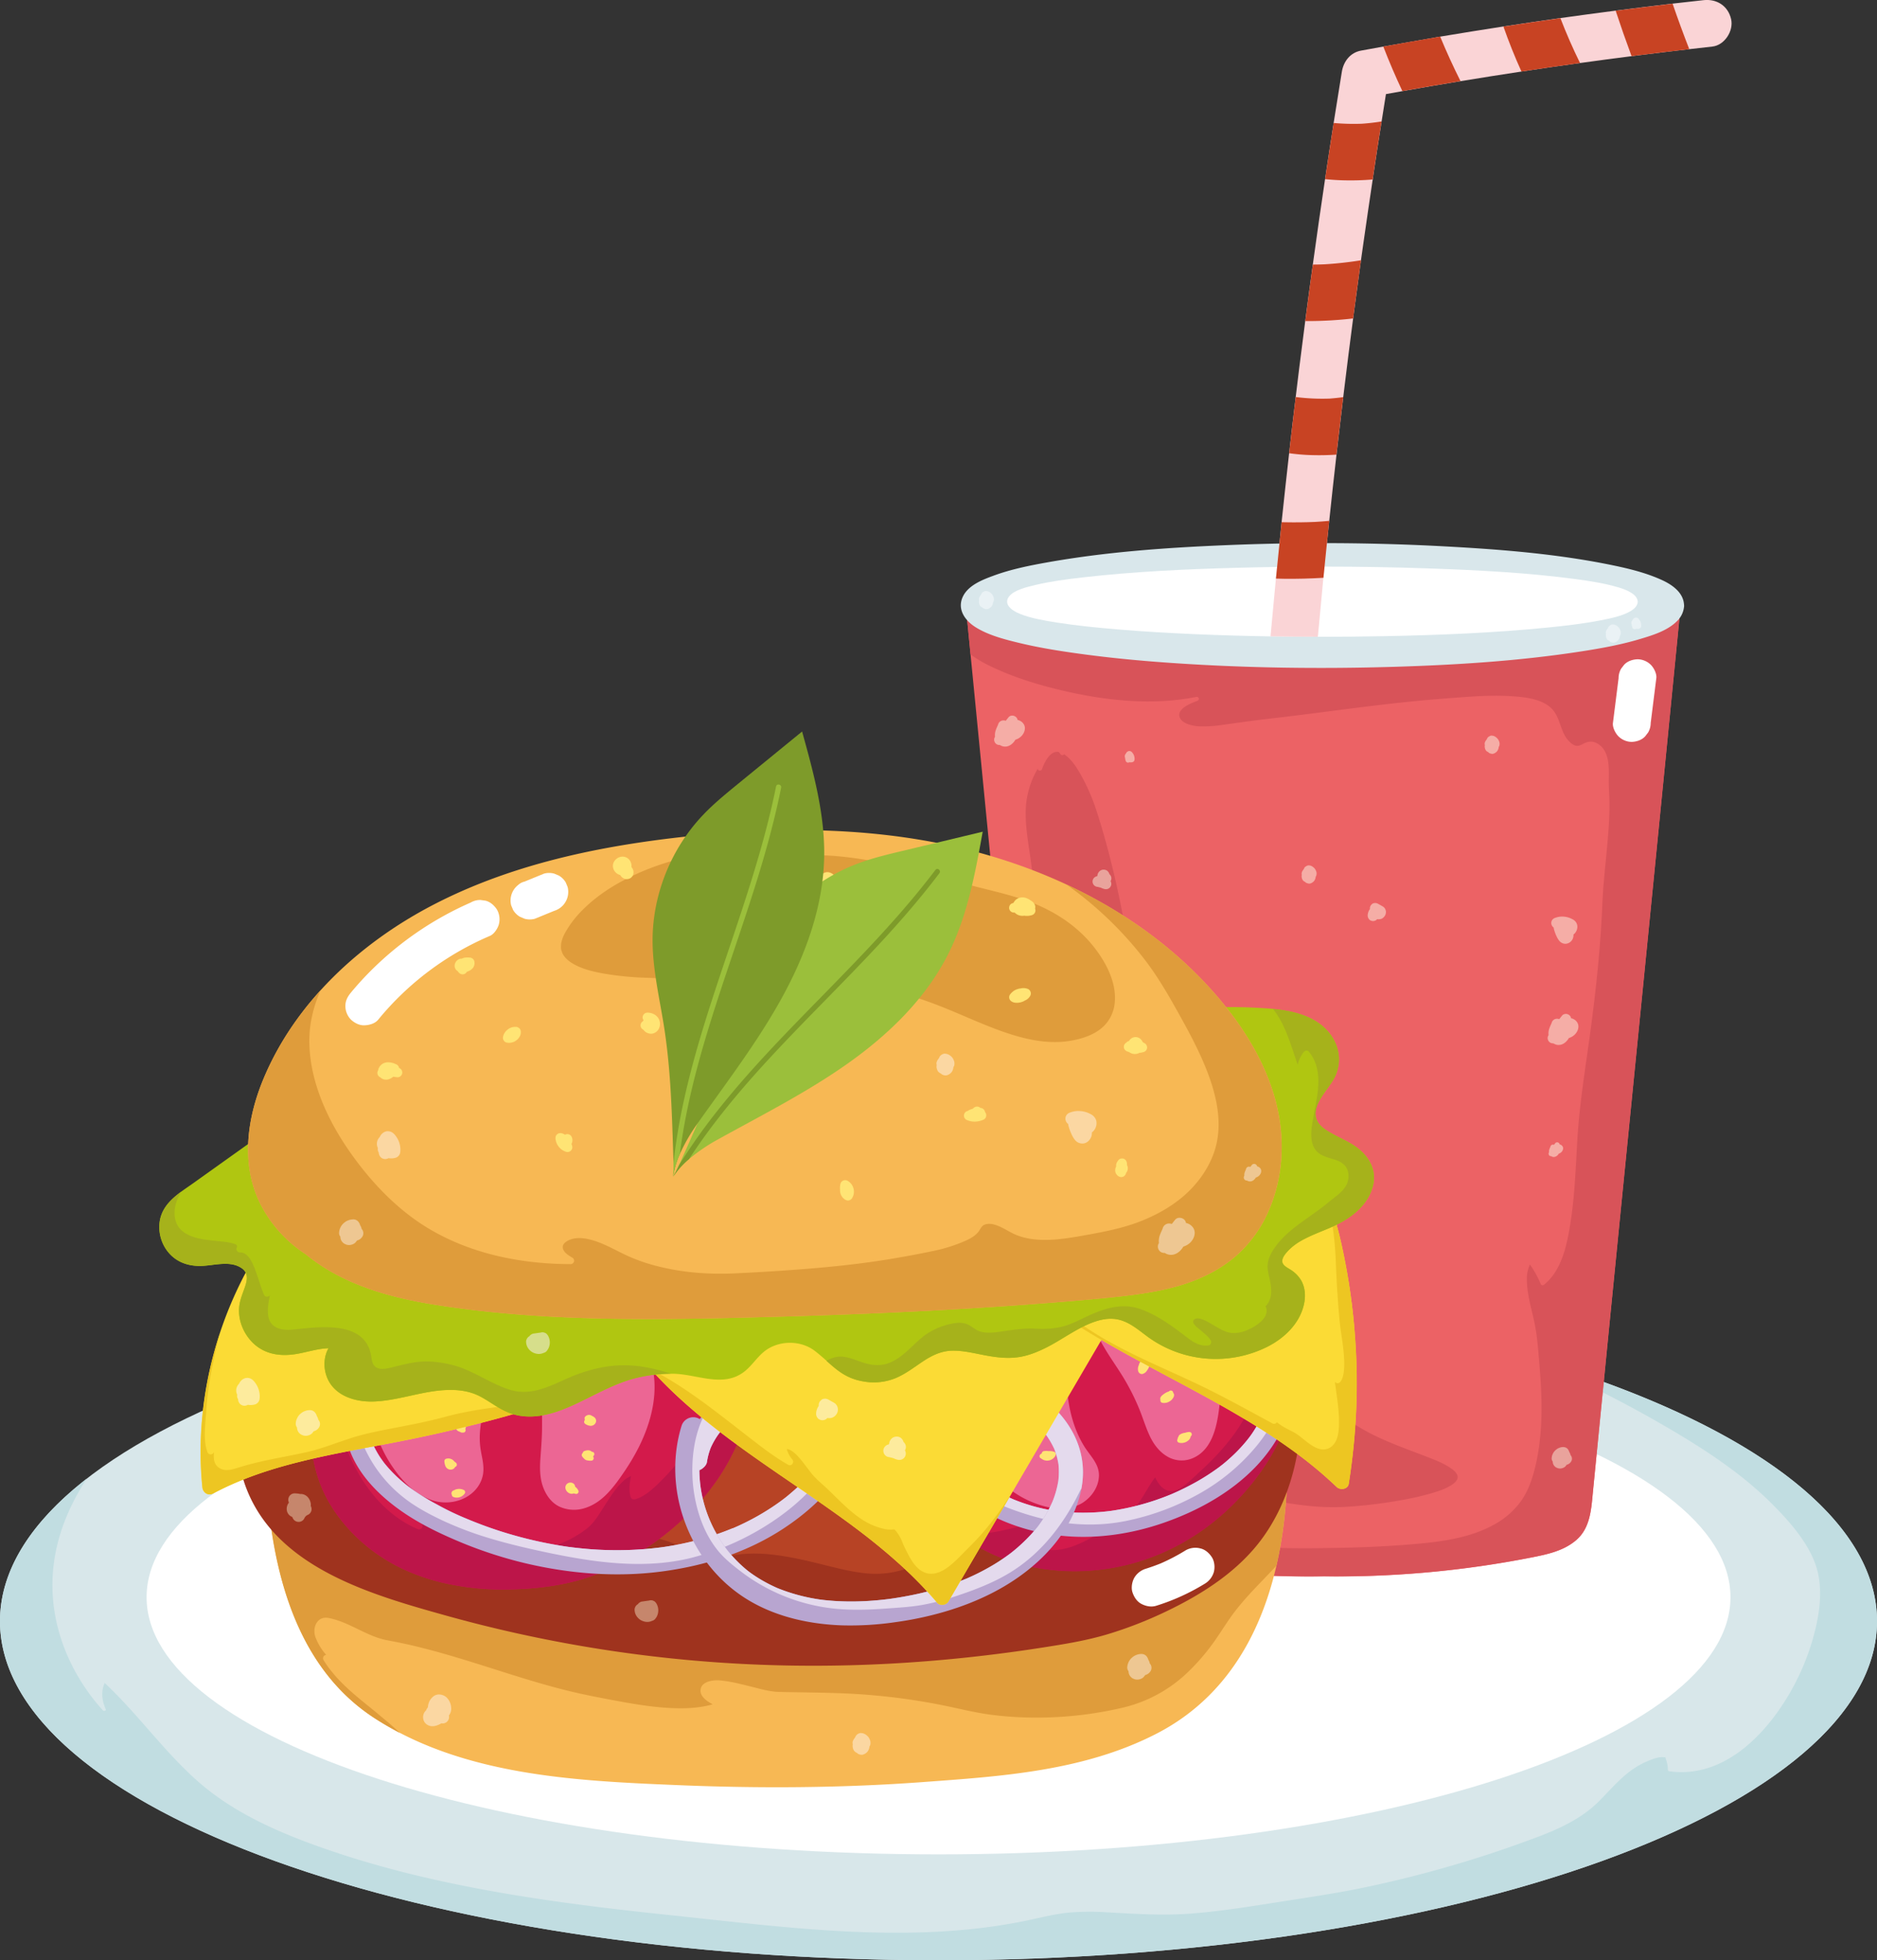 <svg id="Capa_1" data-name="Capa 1" xmlns="http://www.w3.org/2000/svg" viewBox="0 0 1621.92 1693.51"><rect x="0" y="0" width="1621.92" height="1693.51" fill="#333333" stroke="none"/><defs><style>.cls-1{fill:#d8e7ea;}.cls-2{fill:#c1dde1;}.cls-3{fill:#fff;}.cls-4{fill:#ec6265;}.cls-5{fill:#d85359;}.cls-6{fill:#d9e7eb;}.cls-7{fill:#f5ada6;}.cls-8{fill:#e9a39c;}.cls-9{fill:#eaf2f5;}.cls-10{fill:#fad4d6;}.cls-11{fill:#c84323;}.cls-12{fill:#f7b854;}.cls-13{fill:#df9c3b;}.cls-14{fill:#9f331e;}.cls-15{fill:#b74325;}.cls-16{fill:#d31a4b;}.cls-17{fill:#bc1549;}.cls-18{fill:#ec6694;}.cls-19{fill:#ffe474;}.cls-20{fill:#b8a5d0;}.cls-21{fill:#e4daed;}.cls-22{fill:#fbdb35;}.cls-23{fill:#edc622;}.cls-24{fill:#b0c611;}.cls-25{fill:#a6b21b;}.cls-26{fill:#d6de8b;}.cls-27{fill:#c6866c;}.cls-28{fill:#fdeb9d;}.cls-29{fill:#eec792;}.cls-30{fill:#fbd7a2;}.cls-31{fill:#9bbf3b;}.cls-32{fill:#7e9b2a;}</style></defs><path class="cls-1" d="M1871.61,1614.5c0,161.77-363.07,292.91-810.94,292.91s-811-131.14-811-292.91,363.1-292.92,811-292.92,810.94,131.14,810.94,292.92" transform="translate(-249.69 -213.9)"/><path class="cls-2" d="M1573,1387.44c45.2,20.22,89.13,42.4,130.73,67.62,27.41,16.6,53.73,34.93,75.7,56.62,17.46,17.22,36.33,38.74,41.24,61.52,3.76,17.43,1,35.8-3.5,52.93a206.81,206.81,0,0,1-26.55,59.56c-19.31,29.76-53.46,64.82-98.68,58.42a1.2,1.2,0,0,1-1-1.12,28.87,28.87,0,0,0-1.67-9.15c-1-2.37.49-1.67-2.89-1.88-4.39-.27-10.3,2.27-14.06,3.88-17.36,7.43-28.75,22-40.94,34.18-13.54,13.59-31.25,22.52-50.28,29.81A1006.83,1006.83,0,0,1,1434,1843.39c-25.65,5.55-51.59,9.38-77.59,13.42-25.44,4-50.86,8.17-76.63,10.2-24.61,2-48.72.35-73.3-1a223.58,223.58,0,0,0-31.91.11c-13.46,1.16-26.15,4.65-39.23,7.31-100.49,20.45-205.72,5.58-306.57-5-98.41-10.28-198.22-23.64-290.76-54.79-43.47-14.64-85.56-32.43-118.08-61.44-29.36-26.18-51.17-57.57-79.78-84.33-3.37,7.49-2.38,15.15.91,22.69.59,1.36-1.68,1.85-2.54.9-25.25-28-40.82-63-43.18-98.16-2.5-37.23,9.2-71.07,29.35-102-48.11,37.44-75,79.16-75,123.17,0,161.77,363.1,292.91,811,292.91s810.94-131.14,810.94-292.91c0-91.59-116.36-173.34-298.59-227.06" transform="translate(-249.69 -213.9)"/><path class="cls-3" d="M1745,1593.76c0,122.69-306.37,222.17-684.31,222.17s-684.33-99.48-684.33-222.17,306.38-222.17,684.33-222.17S1745,1471.06,1745,1593.76" transform="translate(-249.69 -213.9)"/><path class="cls-4" d="M1689.55,735.7c-27,14.37-58,22.2-88.12,27.4q-11.06,1.89-22.16,3.39l-1.8.24-3,.4-7,.85c-5,.58-9.9,1.11-14.84,1.62-24.36,2.44-48.79,4-73.23,5-33.17,1.36-66.39,1.69-99.6,1.36-39-.39-78.15-1.34-117.08-4.41-44.88-3.54-91.5-8.79-133.94-24.74-1.39-.51-2.78-1.06-4.16-1.61l-1.42-.58-1.26-.54c-2.39-1-4.74-2.14-7.06-3.3a93.81,93.81,0,0,1-10.1-5.83l-1.71-1.17-.84-.62-.47-.33c-.54-.48-1.08-1-1.21-1.12a33.17,33.17,0,0,0-2.39-2.48h-.13c-4.8-4.48-14.85-2.59-14.06,5.42l20.73,211.84q10.35,105.91,20.73,211.84t20.73,211.84q5.21,53,10.37,105.91,1.3,13.25,2.59,26.49c.79,8,1.13,16.42,3.48,24.18,4.44,14.65,16,23.28,30.08,28,14.75,4.89,30.72,6.94,46,9.44q25.8,4.23,51.8,7a865.84,865.84,0,0,0,103.23,4.61h.09a874.45,874.45,0,0,0,179.09-16.29c13.75-2.71,28.09-5.69,39-15.18,12.07-10.54,12.84-26.76,14.28-41.58q5.21-53,10.43-105.93,10.29-104.19,20.68-208.37t20.75-208.54q10.42-105,20.75-210.09,1.13-11.38,2.23-22.77c3.59-6-3.49-15.41-11.34-11.24" transform="translate(-249.69 -213.9)"/><path class="cls-5" d="M1502.38,1481.62a79.17,79.17,0,0,0-13.19-6.58c-24.51-9.93-50.53-17.67-72.4-33-22.31-15.64-36-38.39-43.76-64.18s-11.72-52.62-20.59-78.09c-4.24-12.17-9.68-24.1-17.48-34.43a71.58,71.58,0,0,0-31.33-23.81c-11.88-4.71-24.84-7.69-35.15-15.61-11.85-9.1-17.45-23-21.21-37-4.37-16.28-6.2-33.14-7.84-49.87-1.71-17.61-3.66-35.13-6.13-52.66-5.47-38.66-11.66-77.27-20.51-115.32-4.35-18.7-9.35-37.27-15.23-55.55a171.09,171.09,0,0,0-11.51-27.79c-4.16-7.83-9.28-17.21-16.93-22.24a1.81,1.81,0,0,1-3,0,7.88,7.88,0,0,0-1.78-2c-7.29-1-11.88,8.44-14.33,15-.78,2-4,1.23-3.45-.79A75.4,75.4,0,0,0,1136,914.52c-.33,18.32,4.1,36.35,5.8,54.52,3.8,40.76,7.12,81.59,10.8,122.37,3.61,40.18,7.58,80.32,12.73,120.32,5.28,41,11.08,81.82,16.76,122.7,2.52,18.12,5.72,36.39,7,54.64.9,12.42,1,24.89,2.1,37.31,1.13,13,3,26.46,8.53,38.39s14.63,19.83,26.78,24.38c27.6,10.33,58.07,6.11,86.44,12.83,32,7.56,65.31,15.48,98.39,13.78a398.78,398.78,0,0,0,48.74-5.78,246.73,246.73,0,0,0,26-5.86c6.42-1.87,13.18-4,18.72-7.85,3.06-2.13,5.81-5.16,3.74-8.83-1.39-2.48-3.94-4.31-6.26-5.82" transform="translate(-249.69 -213.9)"/><path class="cls-5" d="M1689.55,735.7c-27,14.37-58,22.2-88.12,27.4q-11.06,1.89-22.16,3.39l-1.8.24-3,.4-7,.85c-5,.58-9.9,1.11-14.84,1.62-24.36,2.44-48.79,4-73.23,5-33.17,1.36-66.39,1.69-99.6,1.36-39-.39-78.15-1.34-117.08-4.41-44.88-3.54-91.5-8.79-133.94-24.74-1.39-.51-2.78-1.06-4.16-1.61l-1.42-.58-1.26-.54c-2.39-1-4.74-2.14-7.06-3.3a93.81,93.81,0,0,1-10.1-5.83l-1.71-1.17-.84-.62-.47-.33c-.54-.48-1.08-1-1.21-1.12a33.17,33.17,0,0,0-2.39-2.48h-.13c-4.8-4.48-14.85-2.59-14.06,5.42q2.16,22.27,4.35,44.56a96.92,96.92,0,0,0,14.43,8.88c17.67,8.83,36.59,15.18,55.68,20.09,40,10.3,84.09,16,125,7.78a1.76,1.76,0,0,1,.94,3.39c-4.67,1.75-16.73,6.23-15.63,13s11.64,8.76,17.2,9.05a112.15,112.15,0,0,0,20.94-1.38c13.51-1.86,26.91-3.8,40.48-5.33,38.39-4.34,76.6-10,115-14.05,16.51-1.77,33-3.11,49.59-4.3,14.35-1.06,28.8-1.93,43.18-1,11.3.7,25.8,2,34.6,10,8.27,7.48,7.79,19.83,14.92,28,2,2.33,5.1,5.17,8.43,4.88,2.22-.19,4.24-1.62,6.25-2.49,4.71-2,8.63-1.26,12.65,1.85,8.6,6.65,8,20.18,7.86,29.95-.1,7.38.62,14.75.59,22.14,0,9.45-.61,18.88-1.38,28.29-1.53,18.83-3.94,37.6-4.74,56.49-1.58,37.66-5.51,74.84-10.57,112.19-4.12,30.23-9.17,60.55-11,91-1.46,23.85-2.17,47.81-5.81,71.45-2.88,18.59-7.28,42.22-23,54.65a1.8,1.8,0,0,1-3-.79,88.53,88.53,0,0,0-9.21-16.6,28.07,28.07,0,0,0-2.66,12.7c0,12.42,3.76,24.6,6.37,36.63,2.56,11.85,3.38,24.1,4.41,36.16,2.47,29.13,3.47,59.27-3.23,87.95-2.69,11.5-6.46,22.87-13.65,32.37a70.78,70.78,0,0,1-23,19.31c-18.8,10.19-40.58,13.77-61.64,15.79-31.83,3.07-64,4-96,4.17a1018.62,1018.62,0,0,1-103.78-4.73c-23.06-2.3-46-5.77-68.89-9.06-15.46-2.21-30.88-4.8-46.12-8.12,5,12.94,16,20.76,29.09,25.12,14.75,4.89,30.72,6.94,46,9.44q25.8,4.23,51.8,7a865.84,865.84,0,0,0,103.23,4.61h.09a874.45,874.45,0,0,0,179.09-16.29c13.75-2.71,28.09-5.69,39-15.18,12.07-10.54,12.84-26.76,14.28-41.58q5.21-53,10.43-105.93,10.29-104.19,20.68-208.37t20.75-208.54q10.42-105,20.75-210.09,1.13-11.38,2.23-22.77c3.59-6-3.49-15.41-11.34-11.24" transform="translate(-249.69 -213.9)"/><path class="cls-6" d="M1704.81,735.72c-.87-10.08-10.16-16.6-18.69-20.55-13.56-6.25-28.21-9.87-42.77-12.89-47.78-9.91-97-13.76-145.6-16.37-63-3.39-126.21-3.64-189.23-1-51.38,2.13-103.11,5.8-153.79,14.82-15.69,2.8-31.55,6-46.54,11.52-9.31,3.41-21.41,8.09-26.23,17.57-5.62,11,1.31,21,10.67,26.9,10.94,6.85,24.3,10.35,36.7,13.37,19.76,4.82,39.93,7.87,60.08,10.51,25.49,3.33,51.12,5.62,76.79,7.32,62.46,4.15,125.22,4.94,187.81,3.07,53.92-1.62,108-5,161.41-13.22,17.52-2.7,35.11-5.85,52.11-11,10.73-3.21,23.18-7.11,31.29-15.29a19.94,19.94,0,0,0,6-12,7,7,0,0,0,.1-1.45l-.09-1.31" transform="translate(-249.69 -213.9)"/><path class="cls-3" d="M1664.87,733.73l-.08.82c-.41,2.59-2.38,4.9-5.21,6.75-7.08,4.61-17.94,6.81-27.28,8.61-14.83,2.87-30.17,4.64-45.45,6.16-46.53,4.61-93.72,6.52-140.74,7.43q-28.8.56-57.61.54-20.48,0-40.92-.35-32.64-.53-65.21-1.91c-22.38-1-44.72-2.25-67-4.13-17.56-1.48-35.12-3.19-52.36-5.9-10.82-1.71-22.46-3.68-32-7.52-8.17-3.29-14.22-8.91-9.3-15.12,4.18-5.34,14.75-8,22.87-9.89,13.05-3.1,26.89-4.91,40.56-6.47,44.19-5.07,89.28-7.15,134.09-8.34q17-.46,34-.71,20.51-.29,41-.29,45,0,90,1.56c42.42,1.48,85.3,3.65,126.94,9.22,12.71,1.69,25.47,3.72,37.3,7.24,7.44,2.23,15.55,5.89,16.3,11.58l.08.72" transform="translate(-249.69 -213.9)"/><path class="cls-3" d="M1210.8,1415.39a18.19,18.19,0,0,0-4.77-11.54,16.62,16.62,0,0,0-11.54-4.77c-4.21.19-8.6,1.58-11.53,4.77-2.7,3-5.32,7.37-4.77,11.54q5,38.73,10,77.48a12.33,12.33,0,0,0,1.4,6.28,12.5,12.5,0,0,0,3.37,5.26,16.62,16.62,0,0,0,11.54,4.77c4.22-.2,8.59-1.58,11.52-4.77,2.73-3,5.33-7.37,4.78-11.54q-5-38.73-10-77.48" transform="translate(-249.69 -213.9)"/><path class="cls-3" d="M1188.43,1381.32l4.34-.58a16.4,16.4,0,0,0,7.2-4.19l2.54-3.3a16.26,16.26,0,0,0,2.24-8.23q-.74-7.1-1.49-14.19a12.23,12.23,0,0,0-1.4-6.28,14.66,14.66,0,0,0-8.61-8.62,12.41,12.41,0,0,0-6.3-1.41l-4.33.59a16.16,16.16,0,0,0-7.19,4.19c-.85,1.1-1.71,2.2-2.56,3.31a16.33,16.33,0,0,0-2.23,8.22q.75,7.1,1.48,14.19a18.13,18.13,0,0,0,4.77,11.53,18.33,18.33,0,0,0,11.54,4.77Z" transform="translate(-249.69 -213.9)"/><path class="cls-3" d="M1676.16,788.23a16.61,16.61,0,0,0-11.55-4.78c-4.21.19-8.59,1.58-11.53,4.78l-2.54,3.3a16.22,16.22,0,0,0-2.23,8.23q-2.44,19.38-4.88,38.76c-.48,3.84,2.17,8.92,4.78,11.53a16.59,16.59,0,0,0,11.54,4.78c4.21-.19,8.58-1.58,11.52-4.78.85-1.1,1.71-2.2,2.55-3.3a16.33,16.33,0,0,0,2.24-8.23l4.86-38.76C1681.42,795.92,1678.76,790.83,1676.16,788.23Z" transform="translate(-249.69 -213.9)"/><path class="cls-7" d="M1438,994l-1.25.17a3.34,3.34,0,0,0-1.56.83l-.83.83-.6,1-.32,1.17,0,1.22-.71,1.1a10.52,10.52,0,0,0-1.24,4.62l.17,1.23.48,1.1.72,1a3.4,3.4,0,0,0,1.48,1l1.18.32h1.23l1.16-.32a3.59,3.59,0,0,0,1.5-1l.26-.29,1.11.14h.3a8.87,8.87,0,0,0,1.45-.2l.25,0,1.23-.53a6.64,6.64,0,0,0,1.28-1l.31-.32a7.6,7.6,0,0,0,.92-1.27,7.12,7.12,0,0,0,.59-1.49l.18-1.36v-.24a5.59,5.59,0,0,0-.46-2.06l-.32-.71-.06-.08-.77-1a9.52,9.52,0,0,0-2.18-1.45c-1-.58-2.08-1.18-3.12-1.77l-1.1-.46L1438,994" transform="translate(-249.69 -213.9)"/><path class="cls-8" d="M1600.71,1464h-.21a13.5,13.5,0,0,0-2,.25l-.91.26a14.18,14.18,0,0,0-1.91.84,15.11,15.11,0,0,0-1.65,1.2l-.74.68a10.3,10.3,0,0,0-1.72,2.43,12.16,12.16,0,0,0-.77,2,13.85,13.85,0,0,0-.32,2.1,4.15,4.15,0,0,0,.94,2.8,5.76,5.76,0,0,0,.86,3.07,6.26,6.26,0,0,0,2,2l.86.4.91.34a7.9,7.9,0,0,0,1.62.21h.23a7,7,0,0,0,2.95-.77,6.17,6.17,0,0,0,1.48-1l.59-.73.51-.73h0l.39-.1a8.05,8.05,0,0,0,1.38-.61,6.35,6.35,0,0,0,2.17-2.2,4.57,4.57,0,0,0,0-4.67l-.6-.86-.13-.59a6.7,6.7,0,0,0-.89-1.92,8,8,0,0,0-1.24-2.48,4.72,4.72,0,0,0-3.84-1.83" transform="translate(-249.69 -213.9)"/><path class="cls-8" d="M1203.44,965.23a5.53,5.53,0,0,0-.71,0,5.25,5.25,0,0,0-2,.68,5.83,5.83,0,0,0-2,2,6.55,6.55,0,0,0-.58,1.36l-.09.3-.16,1.06h0l-.48.34a3.33,3.33,0,0,0-1.35.51,4.61,4.61,0,0,0-1.65,6.34,4.59,4.59,0,0,0,2.77,2.12,31.66,31.66,0,0,1,3.91.92,14.36,14.36,0,0,0,3,1.09,5.84,5.84,0,0,0,1.25.14,4.59,4.59,0,0,0,2.33-.61,4.71,4.71,0,0,0,2.12-2.77,4.62,4.62,0,0,0-.47-3.56h0l.08-.1a4.81,4.81,0,0,0,.46-3.56,5,5,0,0,0-1.58-2.4l0-.12a5.38,5.38,0,0,0-2.26-3.06,5.16,5.16,0,0,0-2.58-.68" transform="translate(-249.69 -213.9)"/><path class="cls-7" d="M1380.53,961.54a3.59,3.59,0,0,0-1.65.4l-1,.59a3.34,3.34,0,0,0-1.19,1.31l-.34.74-1.29,1.84-.46,1.11a3.3,3.3,0,0,0-.09,1.84l0,.44-.09,1a6.53,6.53,0,0,0,.78,3.12,3.54,3.54,0,0,0,1.19,1.3l1.18.71a3.57,3.57,0,0,0,1.48.94l1.16.31a3.46,3.46,0,0,0,.78.09,4,4,0,0,0,1.07-.16,6.94,6.94,0,0,0,2.56-1.52,5.19,5.19,0,0,0,1.18-1.57,7.21,7.21,0,0,0,.79-2.71,3.74,3.74,0,0,0,.6-1.36,5.85,5.85,0,0,0,0-2.82,11.44,11.44,0,0,0-.63-1.55l-.27-.52a8.11,8.11,0,0,0-1.44-1.7l-1.32-1a9.66,9.66,0,0,0-1.62-.7l-1.22-.16h-.15" transform="translate(-249.69 -213.9)"/><path class="cls-7" d="M1538.66,849.39a3.44,3.44,0,0,0-1.62.4l-1,.6a3.27,3.27,0,0,0-1.2,1.3l-.34.74c-.43.61-.85,1.23-1.29,1.84l-.47,1.11a3.5,3.5,0,0,0-.08,1.84l.06.45-.1,1a6.63,6.63,0,0,0,.78,3.1,3.58,3.58,0,0,0,1.19,1.31l1.18.71a3.59,3.59,0,0,0,1.48,1l1.16.3a3.64,3.64,0,0,0,.79.1,3.18,3.18,0,0,0,1-.18,6.55,6.55,0,0,0,2.57-1.51,5.35,5.35,0,0,0,1.19-1.56,7.29,7.29,0,0,0,.78-2.72,3.75,3.75,0,0,0,.61-1.36,6.07,6.07,0,0,0-.06-2.81,9,9,0,0,0-.62-1.54l-.27-.53a7.69,7.69,0,0,0-1.46-1.71,10.47,10.47,0,0,0-1.32-1,10.72,10.72,0,0,0-1.6-.69l-1.24-.17h-.15" transform="translate(-249.69 -213.9)"/><path class="cls-9" d="M1643.39,753.34a3.57,3.57,0,0,0-1.68.41l-1,.59a3.73,3.73,0,0,0-1.18,1.31l-.33.73c-.43.62-.85,1.24-1.3,1.85l-.46,1.11a3.59,3.59,0,0,0-.09,1.84l.06.44-.1,1a6.89,6.89,0,0,0,.77,3.12,3.57,3.57,0,0,0,1.2,1.3l1.17.7a3.62,3.62,0,0,0,1.48,1l1.18.31a3.29,3.29,0,0,0,.76.09,3.8,3.8,0,0,0,1.09-.17,6.87,6.87,0,0,0,2.56-1.51,5.28,5.28,0,0,0,1.17-1.57,6.89,6.89,0,0,0,.78-2.71,3.9,3.9,0,0,0,.63-1.35A6,6,0,0,0,1650,759a11.47,11.47,0,0,0-.61-1.54l-.29-.53a7.3,7.3,0,0,0-1.44-1.7,10.52,10.52,0,0,0-1.32-1,10.36,10.36,0,0,0-1.61-.68l-1.24-.18h-.1" transform="translate(-249.69 -213.9)"/><path class="cls-9" d="M1101.6,724.46a3.34,3.34,0,0,0-1.58.4l-1,.59a3.75,3.75,0,0,0-1.19,1.31l-.33.74c-.42.61-.85,1.22-1.29,1.84l-.48,1.1a3.56,3.56,0,0,0-.07,1.86l0,.43-.09,1a6.62,6.62,0,0,0,.78,3.12,3.36,3.36,0,0,0,1.19,1.29l1.16.71a3.69,3.69,0,0,0,1.5.95l1.17.31a3.35,3.35,0,0,0,.76.09,3.69,3.69,0,0,0,1.08-.17,6.71,6.71,0,0,0,2.56-1.51A5.63,5.63,0,0,0,1107,737a7.06,7.06,0,0,0,.78-2.72,3.91,3.91,0,0,0,.63-1.35,6.25,6.25,0,0,0-.07-2.82,9.87,9.87,0,0,0-.63-1.55l-.28-.52a7.51,7.51,0,0,0-1.43-1.7,11.43,11.43,0,0,0-1.33-1,10.25,10.25,0,0,0-1.6-.68l-1.24-.17h-.2" transform="translate(-249.69 -213.9)"/><path class="cls-7" d="M1225.53,862.72a2.41,2.41,0,0,0-.72.1,3.51,3.51,0,0,0-2.15,2l-.52.67a3.37,3.37,0,0,0-.17,3.32,2.15,2.15,0,0,0,.28,1.58l0,.07v0a2.5,2.5,0,0,0,.68,1.64,2.35,2.35,0,0,0,1.57.68h.07l1.2-.34a5.33,5.33,0,0,0,1,.09,5.69,5.69,0,0,0,1.58-.22,2.26,2.26,0,0,0,1.2-.83,2.51,2.51,0,0,0,.5-1.41,7.55,7.55,0,0,0-.25-2.75,7.79,7.79,0,0,0-1.13-2.51l-1-1.24a3.13,3.13,0,0,0-1.37-.75,3.16,3.16,0,0,0-.76-.09" transform="translate(-249.69 -213.9)"/><path class="cls-9" d="M1663.29,747.44a2.52,2.52,0,0,0-.73.1,3.5,3.5,0,0,0-2.14,2l-.52.67a3.34,3.34,0,0,0-.17,3.33,2.13,2.13,0,0,0,.27,1.57l0,.07v0a2.52,2.52,0,0,0,.67,1.64,2.42,2.42,0,0,0,1.58.68h.07l1.2-.33a6.37,6.37,0,0,0,1,.08,6.07,6.07,0,0,0,1.58-.21,2.5,2.5,0,0,0,1.21-.83,2.61,2.61,0,0,0,.49-1.41,8.29,8.29,0,0,0-1.38-5.26l-1-1.25a3.1,3.1,0,0,0-1.35-.75,3.19,3.19,0,0,0-.77-.09" transform="translate(-249.69 -213.9)"/><path class="cls-7" d="M1602.61,1089.9a3.87,3.87,0,0,0-3.08,1.35c-.82,1-1.62,2-2.42,3.06a9.79,9.79,0,0,0-2.18-.3h0a4.76,4.76,0,0,0-4.42,3.4l-.21.68-.13.2-.24.55c-.49,1.12-1,2.22-1.39,3.37a12.33,12.33,0,0,0-.79,5.37l.08.52-.18.27a4.68,4.68,0,0,0,1.67,6.34,5.17,5.17,0,0,0,2.35.58l.33,0a8.25,8.25,0,0,0,4,1.37c.2,0,.42,0,.62,0,3.76,0,6.94-2.82,8.76-6a12,12,0,0,0,4.3-2.29c3.25-2.61,5.38-7.7,2.7-11.48a8,8,0,0,0-5.09-3.28,4.25,4.25,0,0,0-1.69-2.79,5,5,0,0,0-3-1" transform="translate(-249.69 -213.9)"/><path class="cls-7" d="M1124.34,832.14a3.88,3.88,0,0,0-3.08,1.34c-.83,1-1.63,2-2.44,3.07a8.94,8.94,0,0,0-2.16-.29h-.05a4.76,4.76,0,0,0-4.42,3.41l-.2.66-.13.2-.25.56c-.48,1.12-1,2.23-1.38,3.36a12.53,12.53,0,0,0-.79,5.38l.08.51-.17.28a4.67,4.67,0,0,0,1.66,6.33,5,5,0,0,0,2.33.58h.36a8.35,8.35,0,0,0,4,1.38c.2,0,.4,0,.6,0,3.76,0,7-2.82,8.78-5.95a12.25,12.25,0,0,0,4.3-2.28c3.25-2.63,5.38-7.72,2.71-11.49a8,8,0,0,0-5.09-3.28,4.31,4.31,0,0,0-1.7-2.79,5,5,0,0,0-3-1" transform="translate(-249.69 -213.9)"/><path class="cls-7" d="M1595.15,1200.79a1.85,1.85,0,0,0-1.46.63c-.39.48-.77,1-1.14,1.46l-1-.14h0a2.27,2.27,0,0,0-2.11,1.61l-.09.32,0,.1-.12.26c-.23.52-.47,1.06-.66,1.59a6,6,0,0,0-.37,2.54l0,.25-.09.13a2.25,2.25,0,0,0,.8,3l1.26.27a4,4,0,0,0,1.92.65l.28,0a5.16,5.16,0,0,0,4.17-2.82,6,6,0,0,0,2-1.09c1.53-1.23,2.53-3.66,1.27-5.44a3.84,3.84,0,0,0-2.41-1.56,2.11,2.11,0,0,0-.81-1.32,2.34,2.34,0,0,0-1.42-.46" transform="translate(-249.69 -213.9)"/><path class="cls-7" d="M1599.6,1005.74a16.61,16.61,0,0,0-6.08,1.12,4.91,4.91,0,0,0-2.78,2.13,4.75,4.75,0,0,0-.55,3,4.87,4.87,0,0,0,2,3.21l.14,1a37.94,37.94,0,0,0,2.71,7.26,15.71,15.71,0,0,0,2.25,3.48,6.91,6.91,0,0,0,5,2.32h.18a7.14,7.14,0,0,0,6.55-5.27,7.6,7.6,0,0,0,.33-2.67l0-.11h0l.69-.56c2.54-2.34,3.53-6.6,1.72-9.63l-.51-.75-.35-.41-.12-.13-.33-.34a8.55,8.55,0,0,0-2-1.34,18.15,18.15,0,0,0-8.87-2.3" transform="translate(-249.69 -213.9)"/><path class="cls-10" d="M1729.28,254.14c-6.62.74-13.26,1.47-19.9,2.25q-22.82,2.61-45.58,5.5l-4.26.54q-22.3,2.82-44.55,5.93-25.32,3.51-50.62,7.35-26.34,4-52.65,8.32-25.14,4.16-50.23,8.62c-4.75.85-9.49,1.69-14.22,2.55l0,.09q-1.89,11.76-3.73,23.55-4,25-7.7,50.12-4.1,27.36-8,54.76c-.72,5-1.43,10-2.13,15q-3.48,25.11-6.78,50.26-4.17,31.71-8,63.47c-.19,1.5-.37,3-.54,4.48q-3,24.82-5.83,49.66-3.27,28.61-6.28,57.26-.93,8.83-1.83,17.67-1.12,10.9-2.22,21.84c-.3,3.21-.63,6.43-1,9.65q-2.46,25.49-4.77,51-20.46,0-40.92-.34,2.24-25,4.66-49.92c.32-3.36.66-6.72,1-10.07q1.89-19.35,3.92-38.66c.11-1,.2-1.91.3-2.88q3-28.36,6.21-56.73,2.71-24.28,5.68-48.55,1.44-11.89,2.89-23.76,2.6-20.94,5.34-41.84,3.17-24.42,6.56-48.81,2.59-19,5.34-38.08,2.58-17.88,5.24-35.76,3.61-24.27,7.41-48.49,3.45-22.06,7.07-44.13c1.45-8.94,7.17-16.6,16.54-18.35,6.41-1.18,12.86-2.35,19.27-3.5q22.82-4.09,45.7-8c1.15-.18,2.28-.39,3.44-.58q27.3-4.56,54.64-8.78h0q24.62-3.78,49.25-7.25,23.84-3.36,47.73-6.43,24.57-3.19,49.2-6.06,13.4-1.56,26.81-3c11.37-1.25,21.1,4.85,23.78,16.3C1747.94,240.52,1739.91,253,1729.28,254.14Z" transform="translate(-249.69 -213.9)"/><path class="cls-11" d="M1398.27,663.89q-.93,8.83-1.83,17.68-1.62,15.73-3.17,31.49c-11.37.69-22.77,1-34.14.85-2.3,0-4.59-.08-6.89-.15q2.37-24.37,4.9-48.72l3.46.06q12.72.25,25.44-.3Q1392.16,664.44,1398.27,663.89Z" transform="translate(-249.69 -213.9)"/><path class="cls-11" d="M1410.38,557q-3,24.81-5.84,49.66a222.29,222.29,0,0,1-23.79.34c-5.75-.23-11.45-.77-17.09-1.55q2.71-24.28,5.67-48.55a184.18,184.18,0,0,0,29.32,1.34C1402.57,557.93,1406.48,557.53,1410.38,557Z" transform="translate(-249.69 -213.9)"/><path class="cls-11" d="M1425.74,438.77q-3.49,25.11-6.78,50.25a344.62,344.62,0,0,1-41.39,2.27q3.17-24.43,6.56-48.82,5.34,0,10.67-.25C1405.16,441.56,1415.5,440.43,1425.74,438.77Z" transform="translate(-249.69 -213.9)"/><path class="cls-11" d="M1443.52,318.84q-4,25-7.7,50.11a233.47,233.47,0,0,1-26.57.68c-4.86-.16-9.71-.48-14.54-1q3.61-24.27,7.41-48.49a192.07,192.07,0,0,0,24.47.65C1432.25,320.38,1437.91,319.73,1443.52,318.84Z" transform="translate(-249.69 -213.9)"/><path class="cls-11" d="M1511.73,284q-25.15,4.14-50.24,8.62-8.94-19-16.49-38.5,22.85-4.11,45.68-8l3.46-.58Q1502.26,265.14,1511.73,284Z" transform="translate(-249.69 -213.9)"/><path class="cls-11" d="M1615,268.36q-25.31,3.51-50.62,7.35c-5.78-12.72-10.94-25.7-15.58-38.87q24.6-3.78,49.24-7.24Q1605.65,249.36,1615,268.36Z" transform="translate(-249.69 -213.9)"/><path class="cls-11" d="M1709.39,256.39q-22.83,2.61-45.61,5.49l-4.25.55q-7.23-19.5-13.76-39.27,24.57-3.18,49.21-6.06Q1701.8,236.89,1709.39,256.39Z" transform="translate(-249.69 -213.9)"/><path class="cls-12" d="M1358.55,1468.41a5.23,5.23,0,0,0-5.23.45c-1.44.92-2.93,1.75-4.41,2.57-1.82,1-3.66,2-5.47,2.93l-3.06,1.54-1.38.69-2.54,1.22a499.12,499.12,0,0,1-56.21,22.3c-77.3,26-158.11,39.92-238.2,46.77-76.75,6.57-154.32-.34-230.6-10.73-72.07-9.81-143.73-23.76-214.9-40.23-36.08-8.35-72-17.72-107.84-27.36-.52-.13-1-.29-1.55-.44-3.83-1.11-8.15,2.19-8,7.14,2.89,88.56,23.67,176.86,93.64,222.6,76.79,50.19,175.14,54.59,260.8,58.18,71,3,142.09,2.65,213-2.52,67.94-5,139.55-9.38,202.71-42,69.55-35.92,103-107.24,111-193.62,1.25-13.66,2-27.39,2.44-41.12l0-1.29v-.22c.13-3.83-1.85-6.1-4.26-6.85" transform="translate(-249.69 -213.9)"/><path class="cls-13" d="M576.2,1694.44c-17-13.88-35.36-27.45-47-46.46a3,3,0,0,1,2.33-4.42,48.4,48.4,0,0,1-9.4-15.7c-2.69-8.12,1.76-18,11.39-16.16,18,3.35,33.14,16.1,51.14,19.34,35.49,6.38,69.74,17.85,104,28.64,16.94,5.32,33.94,10.49,51.18,14.76,15,3.7,30.13,6.53,45.29,9.33,15,2.75,30.09,5.15,45.35,5.79,11.7.5,23.7,0,35-3.27-5.2-2.8-10.67-6.69-10.46-12,.3-7.74,10.54-9.11,16.39-8.67,8.93.69,17.75,3.05,26.43,5.15,8.12,2,16.55,4.61,25,4.82,25.06.63,50,.43,75,2.38a548,548,0,0,1,73.55,10.62c12.26,2.66,24.4,5.52,36.88,7a303.92,303.92,0,0,0,36.81,2.18,324.51,324.51,0,0,0,73.22-8.22,121.23,121.23,0,0,0,56.3-29.59,183.64,183.64,0,0,0,21.77-24.43c6.36-8.46,11.7-17.6,17.92-26.15,11.29-15.54,25.29-28.65,38.26-42.72a371.42,371.42,0,0,0,7.71-48.77c1.25-13.66,2-27.39,2.44-41.12l0-1.29v-.22c.13-3.83-1.85-6.1-4.26-6.85a5.23,5.23,0,0,0-5.23.45c-1.44.92-2.93,1.75-4.41,2.57-1.82,1-3.66,2-5.47,2.93l-3.06,1.54-1.38.69-2.54,1.22a499.12,499.12,0,0,1-56.21,22.3c-77.3,26-158.11,39.92-238.2,46.77-76.75,6.57-154.32-.34-230.6-10.73-72.07-9.81-143.73-23.76-214.9-40.23-36.08-8.35-72-17.72-107.84-27.36-.52-.13-1-.29-1.55-.44-3.83-1.11-8.15,2.19-8,7.14,2.89,88.56,23.67,176.86,93.64,222.6,7.35,4.8,14.91,9.18,22.6,13.18-6.16-5.88-12.77-11.33-19.21-16.6" transform="translate(-249.69 -213.9)"/><path class="cls-14" d="M1352.45,1313.7c-12.09-32.56-30.26-63.47-58.45-84.55-32.61-24.42-75.48-30.19-114.75-35.54-44.09-6-88.53-9.43-132.87-13.22-44.61-3.81-89.26-7.32-134-9.47-87.7-4.2-176.84-3.69-263.55,11.67-38.58,6.83-77.4,18-110.43,39.75-29.44,19.37-53.53,47.75-64.9,81.37a116.78,116.78,0,0,0-5.68,49.8q-4.26,13.79-7.23,27.94A313.45,313.45,0,0,0,454,1440c-.34,20.48,1.36,41.65,9,60.86,27,67.94,108,90.84,171.68,108.65a1178.74,1178.74,0,0,0,255.68,41.84c87,4.55,174.24-.65,260.24-14.1,18.68-2.91,37.32-5.91,55.46-11.28a351.44,351.44,0,0,0,50.88-19.71c32.15-15.34,63.64-35.44,84.55-64.87,22.21-31.25,32-69.93,32.54-107.89.65-40.33-7.52-82-21.55-119.76" transform="translate(-249.69 -213.9)"/><path class="cls-15" d="M463.29,1369.76c1.4,5,3,9.87,4.89,14.7,7.33,18.9,18.58,36.55,30.92,52.56,21.77,28.23,48.67,51.88,76,74.54a10.66,10.66,0,0,0-.91-2.41c-1.51-2.79,1.42-5.16,4-4,6.05,2.61,12.07,5.37,18.18,7.88a144.25,144.25,0,0,0,19,6.58,73.46,73.46,0,0,0,10.81,2c2.87.3,4.72,1.62,7.32,2.88,11.93,5.75,25.55,7.36,38.56,8.78,13.48,1.47,26,1.38,39.22-1.87,11.65-2.87,23.65-7.88,35.74-8.31,10.78-.37,17.7,6.92,26.74,11.42,11.94,5.94,26,5.72,38.89,7.55,12.49,1.77,23.15,6.83,34.44,12.15a47,47,0,0,0,26.34,4.63c7.12-.74,14.13-2.18,21.29-2.6a128.72,128.72,0,0,1,21.24.61c13.5,1.46,26.91,4.36,40.06,7.59,14.17,3.47,28.37,7.42,42.93,8.79a81.79,81.79,0,0,0,37.09-5.28c23.59-8.85,44.42-22.86,70-25.5,29.47-3,59.22-1.26,88.66-4.63a198.82,198.82,0,0,0,60.61-16.65c10.67-5,34.64-16.69,27.35-32.14a3.16,3.16,0,0,1,.46-3.58c7-8.62,18.24-9.36,25.3-1.44,12.66-5.25,23.36-15.9,32.49-25.75,10.46-11.3,19.45-23.52,25.12-38a106.89,106.89,0,0,0,6.17-23,348.16,348.16,0,0,0-19.85-83.58c-12.09-32.56-30.26-63.47-58.45-84.55-32.61-24.42-75.48-30.19-114.75-35.54-44.09-6-88.53-9.43-132.87-13.22-44.61-3.81-89.26-7.32-134-9.47-87.7-4.2-176.84-3.69-263.55,11.67-38.58,6.83-77.4,18-110.43,39.75-29.44,19.37-53.53,47.75-64.9,81.37a116.78,116.78,0,0,0-5.68,49.8q-2.49,8.06-4.53,16.25" transform="translate(-249.69 -213.9)"/><path class="cls-16" d="M862.32,1308.2c-25.58-26.44-60.32-43.13-95.93-51.07a229.35,229.35,0,0,0-63.77-5.17c-19.12,1.17-38.33,4.61-55.66,13.08a84.82,84.82,0,0,0-22.05,15.46,6.32,6.32,0,0,0-1.78,4.16,265.34,265.34,0,0,0-33.45,28.87,340.09,340.09,0,0,0-37.38,44.89c-11.57,16.66-21.25,34.83-27.22,54.28-6.17,20.15-8.19,41.62-4.53,62.43A116.28,116.28,0,0,0,541,1522.61,145.86,145.86,0,0,0,579.29,1559c16,10.52,34.16,17.79,52.76,22.23a231.45,231.45,0,0,0,60.4,5.8c21.16-.63,42.74-3.21,63-9.64,19.46-6.2,37.73-15.88,54.56-27.37a241.21,241.21,0,0,0,42.17-36.13c26.1-28.48,44-64,47-102.85,1.52-19.44-.89-39.51-7.83-57.77a132.77,132.77,0,0,0-29-45.07" transform="translate(-249.69 -213.9)"/><path class="cls-17" d="M891.29,1353.27a132.77,132.77,0,0,0-29-45.07,165.26,165.26,0,0,0-31.18-25c20.9,16.32,39.79,35.64,49.72,60.63,6.33,15.93,8.87,33.83,5.7,50.75-3.44,18.21-12.68,35-23.38,49.92-9.49,13.28-20.66,25-31.48,37.17a207.83,207.83,0,0,1-16.28,16.9c-4.91,4.42-10.58,9-17.14,10.6a3,3,0,0,1-3.64-2.07c-1.84-5.87-.8-11.93.31-17.87a18.74,18.74,0,0,0-6.15,3.74,53.06,53.06,0,0,0-6.75,7.3c-4.56,5.77-8.38,12.11-12.36,18.29-3.62,5.58-7.21,11.42-12.47,15.6a89.67,89.67,0,0,1-25.86,14.2c-17.91,6.42-38.13,8.25-56.79,4.45-15.36-3.13-28.78-11-40.64-21-10.8-9.14-20.43-19.55-30.75-29.24-.38,10.17,5.25,20.42,11.23,28.18a2.94,2.94,0,0,1-.46,3.57,3.07,3.07,0,0,1-3.58.46q-3.24-1.39-6.37-3c-17-9-30.73-23.08-41-39.11a154.74,154.74,0,0,1-21.35-53.91c-3.36-17.21-3.21-34.53-1.93-52,.24-3.17.51-6.37.83-9.55a180.61,180.61,0,0,0-15.45,35.52c-6.17,20.15-8.19,41.62-4.53,62.43A116.28,116.28,0,0,0,541,1522.61,145.86,145.86,0,0,0,579.29,1559c16,10.52,34.16,17.79,52.76,22.23a231.45,231.45,0,0,0,60.4,5.8c21.16-.63,42.74-3.21,63-9.64,19.46-6.2,37.73-15.88,54.56-27.37a241.21,241.21,0,0,0,42.17-36.13c26.1-28.48,44-64,47-102.85,1.52-19.44-.89-39.51-7.83-57.77" transform="translate(-249.69 -213.9)"/><path class="cls-16" d="M1365,1381.46c-8.23-32.45-32.11-59-59.26-77.47-29.18-19.83-63.33-31.37-98.15-35.92a269.44,269.44,0,0,0-104.56,7.37c-17.51,4.72-35,11.36-49.8,22.06-14.61,10.57-26.38,24.85-32.17,42.09a63.54,63.54,0,0,0-3.24,24.73c.24,3.25,2.7,6.39,6.23,6.23l.28,0a221.36,221.36,0,0,0,9.34,98.82c6.15,18.31,14.47,36.22,26.55,51.4,21.68,27.26,55.82,43.09,89.71,48.31a189.44,189.44,0,0,0,111.27-17c31.12-15.09,57.86-38.57,77.88-66.66,21.23-29.8,35.2-67.26,25.92-103.93" transform="translate(-249.69 -213.9)"/><path class="cls-17" d="M1365,1381.46c-4.55-18-13.9-34.1-25.94-48.07a134.71,134.71,0,0,1,3.43,52.87,141,141,0,0,1-5.6,24.34,166.11,166.11,0,0,1-9.12,23.23c-7,14-16.73,26.58-27.5,38-5.29,5.6-10.9,10.86-16.58,16.06-4.36,4-8.68,8.33-13.74,11.46-4,2.48-8.75,3.76-13.17,1.51-4.15-2.1-6.85-6.33-8.92-10.62-4.38,5.69-7.71,12.07-11.6,18.13a55.65,55.65,0,0,1-17,17.31c-6.89,4.33-13.57,9-20.55,13.18-13.72,8.25-30.43,16.81-46.91,13.48-2.23-.45-2.8-3.45-1.31-4.93,1.16-1.15,2.32-2.29,3.47-3.45a77.36,77.36,0,0,0,9.09-10.55,22.87,22.87,0,0,0,3-5.67,6.85,6.85,0,0,0,.44-2.36l0-.38-.06-.33-.07-.25-.15,0-.23-.08h-.18l-1.14,0a25.82,25.82,0,0,0-5.25.6,130,130,0,0,0-13.3,3.49c-3.48,1.06-6.91,2.17-10.47,3-7.48,1.68-14.87,3.77-22.41,5.25s-15,2.36-22.51,1.48a65.8,65.8,0,0,1-20.42-6.34l-.21-.1c21.43,20.67,50.69,33,79.82,37.51a189.54,189.54,0,0,0,111.27-17c31.12-15.09,57.86-38.57,77.88-66.66C1360.29,1455.59,1374.26,1418.13,1365,1381.46Z" transform="translate(-249.69 -213.9)"/><path class="cls-18" d="M665.4,1468.31a64.66,64.66,0,0,1-1.16-13.19,87,87,0,0,1,4.57-25.63c5.73-18.15,14.59-34.21,21.91-51.61,7.14-16.94,12.49-34.94,10.43-53.5-.94-8.45-3.71-17.2-9.34-23.65,2.51-2.16,1.83-7.32-2.39-7.37-2.48,0-4.95,0-7.41.15-7.74-3.2-16.7-2.44-24.69-.15a120.38,120.38,0,0,0-14.24,5.27,4.11,4.11,0,0,0-2.1,4.64q-4.8,2.06-9.43,4.53a123.23,123.23,0,0,0-44.33,40.07,116.39,116.39,0,0,0-18.71,55.85,125.2,125.2,0,0,0,9.56,57.63,114.93,114.93,0,0,0,14.84,25.36c7.25,9.4,16.31,17.74,27.43,22.27a37.14,37.14,0,0,0,30.44-.71c9.13-4.44,15.89-12.93,16.58-23.25.39-5.63-.94-11.21-2-16.71" transform="translate(-249.69 -213.9)"/><path class="cls-18" d="M815.1,1418.18a82.89,82.89,0,0,0-8-41.94c-6-12.38-15.47-23.54-27.62-30.22-12.32-6.77-28.15-9.57-41.19-3.07a27.14,27.14,0,0,0-8.22,6.24c-1.49,1.68-1.91,4.09-.29,5.88a4.56,4.56,0,0,0,2.74,1.32,81.78,81.78,0,0,0-7.48,15.44c-5.91,16.2-7,33.69-7.07,50.8,0,8.57.19,17.15.1,25.74s-.84,17.1-1.43,25.67c-.55,7.89-.55,16,2,23.62,2.51,7.34,7.13,14.27,14.28,17.76a30.22,30.22,0,0,0,21.77,1.46c7.69-2.29,14.31-7,19.83-12.74,5.8-6,10.7-13,15.34-19.91A190.05,190.05,0,0,0,801.74,1464c7.13-14.34,12.24-29.73,13.36-45.78" transform="translate(-249.69 -213.9)"/><path class="cls-18" d="M1171.25,1409a274.33,274.33,0,0,1-.06-29.94c.46-10.8,1.08-21.68-.09-32.46-1.14-10.33-3.57-21.5-10.21-29.79a19.08,19.08,0,0,0-12.16-7.28c-5.75-.79-11.27,1.25-16.35,3.73-.81.39-1.59.82-2.39,1.25a4.42,4.42,0,0,0-5,.68,129.23,129.23,0,0,0-35.32,44.42c-8.36,17.35-13,36.59-12.36,55.9a110.63,110.63,0,0,0,14.82,51.48,107.35,107.35,0,0,0,36.81,38.14,83.3,83.3,0,0,0,26.67,10.87c10.17,2,21.7,1.63,30.51-4.44,7.39-5.09,12.83-13.35,13.16-22.47.39-10.42-7.54-17.38-12.63-25.56C1176.55,1447.24,1172.45,1428,1171.25,1409Z" transform="translate(-249.69 -213.9)"/><path class="cls-18" d="M1301.93,1384.68a153.72,153.72,0,0,0-15.7-45.51c-7.47-14-17.28-27.71-31.54-35.43a72.64,72.64,0,0,0-23.91-7.72c-8.26-1.23-17-1.73-24.62,2.37-6.45,3.47-10.77,10-12.86,16.88-2,6.43-1.84,13.21-.74,19.78-1.32,9.86.6,20.26,4.39,29.38,6.48,15.6,17.34,28.73,25.69,43.31a197.8,197.8,0,0,1,11.38,23.15c3.2,7.78,5.57,15.9,9.14,23.51,3.36,7.17,8.3,13.83,15.27,17.85a24.27,24.27,0,0,0,22.35,1.2c15.43-6.84,19.92-25,22-40.1a155.8,155.8,0,0,0-.89-48.67" transform="translate(-249.69 -213.9)"/><path class="cls-19" d="M650.61,1501.18a9.55,9.55,0,0,0-7.5-.38l-.74.42-1.1.41a2.69,2.69,0,0,0-1.21,3.53l.28,1.06a2.4,2.4,0,0,0,1.23,1,8.14,8.14,0,0,0,5.25.16,8.47,8.47,0,0,0,4.53-3.32A2.1,2.1,0,0,0,650.61,1501.18Z" transform="translate(-249.69 -213.9)"/><path class="cls-19" d="M643,1481.2a1.88,1.88,0,0,0,1.18-.91,2.13,2.13,0,0,0-.32-2.52,11.77,11.77,0,0,0-1.55-1.25,6.56,6.56,0,0,0-7.11-2.36,2.12,2.12,0,0,0-1.52,2,12.28,12.28,0,0,0,1,4.55,4.88,4.88,0,0,0,3.32,2.71,4.78,4.78,0,0,0,4.22-1.06Z" transform="translate(-249.69 -213.9)"/><path class="cls-19" d="M652,1445.46a4.58,4.58,0,0,0-1-1.58,4.32,4.32,0,0,0-3-1.28l-.88.11-.19-.1a2.23,2.23,0,0,0-1.6-.22,2.38,2.38,0,0,0-1.25,1,5,5,0,0,0-.78,2.89,5.17,5.17,0,0,0,1.26,3.17,4,4,0,0,0,2.15,1.24,7.33,7.33,0,0,0,2,.88l1.21-.06.61,0a2.2,2.2,0,0,0,1.24-1,2,2,0,0,0,.21-1.6l-.19-.44a4.45,4.45,0,0,0,.41-1.53A3.17,3.17,0,0,0,652,1445.46Z" transform="translate(-249.69 -213.9)"/><path class="cls-19" d="M746.67,1498.32a3.71,3.71,0,0,0-.94-2.3,4.21,4.21,0,0,0-3.19-1.27,4.24,4.24,0,0,0-4.07,5.64c.87,2.84,4.13,4.88,7,3.68a10.57,10.57,0,0,0,2.09.48,2,2,0,0,0,1.79-1,2.13,2.13,0,0,0,0-2.1A8.4,8.4,0,0,0,746.67,1498.32Z" transform="translate(-249.69 -213.9)"/><path class="cls-19" d="M762.24,1468.33l-1.17-.22-.79-.65c-1.71-1-3.8-.64-5.56,0a2.12,2.12,0,0,0-1.24,1l-.27.78a2.09,2.09,0,0,0-.57,2.71,8,8,0,0,0,1.54,1.85l.63.66a4.79,4.79,0,0,0,3.15,1.2l.36.09a8.73,8.73,0,0,0,2.84,0,2,2,0,0,0,1.24-1,2.19,2.19,0,0,0,.23-1.6l-.42-1,.78-1A2.09,2.09,0,0,0,762.24,1468.33Z" transform="translate(-249.69 -213.9)"/><path class="cls-19" d="M764.68,1440.49a4,4,0,0,0-1.43-2.17,7.6,7.6,0,0,0-1.94-1.17,4.28,4.28,0,0,0-1.29-.67,4.47,4.47,0,0,0-4.62,1.23,2.17,2.17,0,0,0-.61,1.47l.16.79v.92l-.25.35a2.1,2.1,0,0,0,.74,2.84,9.22,9.22,0,0,0,4.64,1.64,4.8,4.8,0,0,0,4.21-2.44A3.89,3.89,0,0,0,764.68,1440.49Z" transform="translate(-249.69 -213.9)"/><path class="cls-19" d="M758.9,1412.05a3.34,3.34,0,0,0-1.48-4,5.44,5.44,0,0,0-3-.59,8.1,8.1,0,0,0-5.4,2.83l-.14.09a4.39,4.39,0,0,0-1.36,2.71l-.16.85a2,2,0,0,0-2.07,1,2.13,2.13,0,0,0,.75,2.85,9.43,9.43,0,0,0,10.12-1.49A8.24,8.24,0,0,0,758.9,1412.05Z" transform="translate(-249.69 -213.9)"/><path class="cls-19" d="M1182.73,1492.6l-.74-1.08a2.15,2.15,0,0,0-1.26-.45,6.75,6.75,0,0,0-6.63,5l0,.48-.08.2a2,2,0,0,0-1.56,1.45,2.18,2.18,0,0,0,.72,2.18,3.06,3.06,0,0,0,.81,1.79,3.15,3.15,0,0,0,2.43.93,5.7,5.7,0,0,0,3.79-2,10.32,10.32,0,0,0,2.29-3.9l.12-.49.31-1.14-.05-.4A11.31,11.31,0,0,0,1182.73,1492.6Z" transform="translate(-249.69 -213.9)"/><path class="cls-19" d="M1160.55,1468.15a11.46,11.46,0,0,0-4.91-.62,12.17,12.17,0,0,0-4.21.07,2.06,2.06,0,0,0-1.46,1.45l-.06.42c-.46.31-.92.65-1.36,1a2.08,2.08,0,0,0,0,2.94l1,.64a8.06,8.06,0,0,0,12.49-3.35,2.16,2.16,0,0,0-.22-1.61A2.35,2.35,0,0,0,1160.55,1468.15Z" transform="translate(-249.69 -213.9)"/><path class="cls-19" d="M1150.09,1432.38a8.66,8.66,0,0,0-2.92-2.79c-2.3-1.36-5.62-1.4-7.43.84a4.58,4.58,0,0,0-.75,1.34l-.84.49a2.16,2.16,0,0,0,0,2.94,10.75,10.75,0,0,0,3.71,3.23,5.58,5.58,0,0,0,5.15-.17l.35-.23a3.92,3.92,0,0,0,2.52-1.08A3.77,3.77,0,0,0,1150.09,1432.38Z" transform="translate(-249.69 -213.9)"/><path class="cls-19" d="M1279.22,1452a2.1,2.1,0,0,0-1.8-1,12,12,0,0,0-3.71.73,9.6,9.6,0,0,0-4.64,1.68,2.23,2.23,0,0,0-1,1.68,2.07,2.07,0,0,0-.73,1.57l.05.2-.24.4a2.1,2.1,0,0,0,1.24,3,9,9,0,0,0,8-1.82,5.44,5.44,0,0,0,2.15-3.5l.73-.86A2.08,2.08,0,0,0,1279.22,1452Z" transform="translate(-249.69 -213.9)"/><path class="cls-19" d="M1263.44,1417.1a2,2,0,0,0-1-1.63,2.1,2.1,0,0,0-2.72.59,6.65,6.65,0,0,0-1.47.48,16.84,16.84,0,0,0-3.55,2.2c-1.28,1-2.82,2.38-2.35,4.21l.08.22,0,.08a2.11,2.11,0,0,0,1.45,2.55,9.13,9.13,0,0,0,4-.13,9.82,9.82,0,0,0,3.49-1.79,8.49,8.49,0,0,0,2.24-2.68,4.16,4.16,0,0,0,.52-3Z" transform="translate(-249.69 -213.9)"/><path class="cls-19" d="M1242,1389.56a2.12,2.12,0,0,0-2.56-1.45,8.4,8.4,0,0,0-1.57.66l-.17,0a5.07,5.07,0,0,0-3.42,2.85,8.24,8.24,0,0,0-.55,1.63l-.17.39a7.89,7.89,0,0,0-.56,3.69,4.16,4.16,0,0,0,1.1,2.7,3.25,3.25,0,0,0,3,.82,6.54,6.54,0,0,0,3.69-2.87,14.34,14.34,0,0,0,2.12-4,4,4,0,0,0-.87-4.14Z" transform="translate(-249.69 -213.9)"/><path class="cls-20" d="M976.3,1434.34h0c.14-.81,0-2.64,0,0" transform="translate(-249.69 -213.9)"/><path class="cls-20" d="M972.3,1400.13l-.09-.25-.28-.6c-.25-.44-.43-.41.37.85" transform="translate(-249.69 -213.9)"/><path class="cls-20" d="M987.56,1384c-9.18-17.39-24-31.52-40.56-41.83-18-11.2-38.37-18.18-58.75-23.5a447.26,447.26,0,0,0-67.37-12c-41.61-4.24-84.56-2.93-125.52,6-35.7,7.77-70.93,22.51-97.86,47.72-1.3,1.23-2.56,2.49-3.81,3.77-1,.59-2.1,1.18-3.13,1.79-8.83,5.26-17.55,11.17-24.84,18.47a69.19,69.19,0,0,0-16.59,26.55c-6.59,19.24-3.81,40.6,4,59s21.87,33.14,37.57,45.14c15.49,11.84,33,20.81,50.86,28.54A370.1,370.1,0,0,0,704,1564.52c38.23,9,78.1,12.15,117.13,7.08,37.7-4.91,74.78-16.65,106.62-37.86,15.86-10.57,30.59-23.13,42.34-38.2,12.17-15.6,22-33.52,25.76-53.14,3.8-20.05,1.24-40.3-8.33-58.42m-42-17.72-.43-.32c-1-1.16,0,0,.43.32m31.37,60.55c-.06,2.16-.23,4.31-.47,6.44l-.16,1.29v-.2c-.18,1.07-.35,2.12-.56,3.18a99.32,99.32,0,0,1-3.52,12.91c-.69,2-1.51,3.9-2.23,5.86,1.12-3-.28.55-.56,1.16-.54,1.22-1.13,2.43-1.72,3.61a122.31,122.31,0,0,1-6.66,11.67c-1.09,1.71-2.22,3.4-3.39,5-.65.92-1.32,1.84-2,2.74l-1.23,1.62.8-1-.85,1.07a151.31,151.31,0,0,1-18.54,19.43c-1.66,1.45-3.33,2.88-5,4.28l-2.31,1.86-1.3,1q-5.24,4-10.74,7.6a208.31,208.31,0,0,1-23.07,13.16c-1.86.91-3.75,1.8-5.63,2.67l-3,1.34c-.51.21-1,.43-1.5.65l-.13,0-.13,0c-4.07,1.65-8.16,3.25-12.3,4.69a251.1,251.1,0,0,1-25.43,7.37q-6.48,1.52-13,2.7c-2.2.41-4.38.76-6.58,1.12l-3.29.49-1.3.18c-8.94,1.13-17.89,1.9-26.9,2.23s-18,.26-27.07-.2q-6.68-.34-13.3-1-3.16-.3-6.3-.65l-3-.36-2.07-.27-.16,0-.15,0a364,364,0,0,1-60.46-13.86c-5-1.61-10-3.35-14.93-5.18q-3.25-1.23-6.49-2.5l-3.58-1.43-1.78-.74c-.54-.22-3.28-1.28-.71-.3a235.55,235.55,0,0,1-26.6-12.68,199.3,199.3,0,0,1-23.13-14.34c-.88-.64-1.75-1.29-2.62-1.94l-1.19-.95c-1.76-1.41-3.48-2.87-5.15-4.36a114.78,114.78,0,0,1-9.77-9.71c-1.37-1.54-2.69-3.12-4-4.73l-.92-1.26c-.73-1-1.44-2-2.14-3a83,83,0,0,1-6.55-11.72l-.44-.95c-.33-.89-.69-1.75-1-2.65q-1.25-3.39-2.18-6.89c-.55-2-1-4-1.38-6.07-.16-.9-.3-1.79-.45-2.68v0c-.06-.65-.14-1.3-.2-1.94a74.21,74.21,0,0,1,0-12.91l.13-1.11c.16-1,.35-2.06.55-3.08a63.57,63.57,0,0,1,1.64-6.16c.33-1,.68-2,1.07-3l.47-1.19,0,.2,0,0a55.71,55.71,0,0,1,3.06-5.64c.6-1,1.21-1.88,1.86-2.79l.42-.62c-.93,1.42.35-.41.5-.58a65,65,0,0,1,4.7-5.11c1.1-1.08,2.25-2.11,3.39-3.12,5.08,2.12,10,.17,13.19-4.22l.74-1-.06,0,.07-.07.4-.52.45-.45c.37-.48.72-1,1.07-1.42,1.39-1.7,2.84-3.38,4.32-5,.67-.73,1.37-1.43,2-2.14q11.57-6.54,23.68-11.94c1.15-.51,2.3-1,3.46-1.5.51-.23,1-.42,1.51-.64,2.28-.92,4.56-1.82,6.86-2.69q7.23-2.75,14.61-5.07c5.17-1.65,9-7.3,7.26-12.78a12,12,0,0,0-1-2.13l.89-.35q6-2.31,12.11-4.28c8.29-2.66,16.73-4.89,25.25-6.73q6.46-1.41,13-2.52c1.91-.33,3.81-.64,5.72-.93l3.18-.48,1.28-.17.41,0a411.7,411.7,0,0,1,61.7-3.15q16.23.35,32.39,1.92c2.52.25,5.06.52,7.57.81l4,.47,1.6.2.94.13c5.37.75,10.75,1.57,16.1,2.52,20.27,3.58,40.58,8.32,59.93,15.43,2.32.86,4.63,1.75,6.91,2.68l1,.41.63.29c1.13.49,2.26,1,3.37,1.52a146.26,146.26,0,0,1,13.4,7.07c2,1.19,4,2.46,6,3.76.93.63,1.85,1.26,2.76,1.91l1.07.77,1,.78.45.33,0,0,1,.82c.85.7,1.69,1.4,2.52,2.12,1.82,1.57,3.58,3.22,5.3,4.9,1.39,1.39,2.75,2.83,4.07,4.29.72.81,1.45,1.63,2.15,2.47l1,1.26.21.26c.09.68,1.52,2,1.92,2.59.55.79,1.11,1.6,1.65,2.41,1.25,1.91,2.42,3.86,3.53,5.85,1,1.81,1.89,3.65,2.75,5.52l.16.45.18.36.1.24.2.43-.11-.18c.4,1,.79,2.1,1.16,3.17a73.63,73.63,0,0,1,3,12.43c0,.46.11.93.15,1.4.1,1.08.18,2.15.24,3.23.11,2.15.11,4.3,0,6.45" transform="translate(-249.69 -213.9)"/><path class="cls-20" d="M599.09,1389.26l-.85,1,0,0C599.18,1389.41,599.27,1389.15,599.09,1389.26Z" transform="translate(-249.69 -213.9)"/><path class="cls-20" d="M570.35,1413.36" transform="translate(-249.69 -213.9)"/><path class="cls-21" d="M976.3,1434.34h0c.14-.81,0-2.64,0,0" transform="translate(-249.69 -213.9)"/><path class="cls-21" d="M972.3,1400.13l-.09-.25-.28-.6c-.25-.44-.43-.41.37.85" transform="translate(-249.69 -213.9)"/><path class="cls-21" d="M561.5,1389l-.39.89c-8,20.52-7.7,43.16-.79,63.94a116.12,116.12,0,0,0,38.07,53.76c10.2,8.1,22,14.37,33.72,19.91A297.81,297.81,0,0,0,673.28,1543c14,4.22,28.32,7.64,42.66,10.76,14.69,3.19,29.47,6.1,44.36,8.19,29.4,4.11,59.9,4.93,88.82-2.72a229.13,229.13,0,0,0,67.46-30.43c20.37-13.48,39-30.66,51.51-51.8a141.84,141.84,0,0,0,14.74-36,121.16,121.16,0,0,0,4.08-39.7,93.88,93.88,0,0,0-6.84-29.21A119.47,119.47,0,0,0,947,1342.15c-18-11.2-38.37-18.18-58.75-23.5a447.26,447.26,0,0,0-67.37-12c-41.61-4.24-84.56-2.93-125.52,6-35.7,7.77-70.93,22.51-97.86,47.72-1.3,1.23-2.56,2.49-3.81,3.77-1,.59-2.1,1.18-3.13,1.79-8.83,5.26-17.55,11.17-24.84,18.47-1.5,1.5-2.89,3.06-4.22,4.67m384-22.78-.43-.32c-1-1.16,0,0,.43.32m-379,61.43.13-1.11c.16-1,.35-2.06.55-3.08a63.57,63.57,0,0,1,1.64-6.16c.33-1,.68-2,1.07-3l.47-1.19,0,.2,0,0a55.71,55.71,0,0,1,3.06-5.64c.6-1,1.21-1.88,1.86-2.79l.42-.62c-.93,1.42.35-.41.5-.58a65,65,0,0,1,4.7-5.11c1.1-1.08,2.25-2.11,3.39-3.12,5.08,2.12,10,.17,13.19-4.22l.74-1-.06,0,.07-.07.4-.52.45-.45c.37-.48.72-1,1.07-1.42,1.39-1.7,2.84-3.38,4.32-5,.67-.73,1.37-1.43,2-2.14q11.57-6.54,23.68-11.94c1.15-.51,2.3-1,3.46-1.5.51-.23,1-.42,1.51-.64,2.28-.92,4.56-1.82,6.86-2.69q7.23-2.75,14.61-5.07c5.17-1.65,9-7.3,7.26-12.78a12,12,0,0,0-1-2.13l.89-.35q6-2.31,12.11-4.28c8.29-2.66,16.73-4.89,25.25-6.73q6.46-1.41,13-2.52c1.91-.33,3.81-.64,5.72-.93l3.18-.48,1.28-.17.41,0a411.7,411.7,0,0,1,61.7-3.15q16.23.35,32.39,1.92c2.52.25,5.06.52,7.57.81l4,.47,1.6.2.94.13c5.37.75,10.75,1.57,16.1,2.52,20.27,3.58,40.58,8.32,59.93,15.43,2.32.86,4.63,1.75,6.91,2.68l1,.41.63.29c1.13.49,2.26,1,3.37,1.52a146.26,146.26,0,0,1,13.4,7.07c2,1.19,4,2.46,6,3.76.93.63,1.85,1.26,2.76,1.91l1.07.77,1,.78.45.33,0,0,1,.82c.85.7,1.69,1.4,2.52,2.12,1.82,1.57,3.58,3.22,5.3,4.9,1.39,1.39,2.75,2.83,4.07,4.29.72.81,1.45,1.63,2.15,2.47l1,1.26.21.26c.09.68,1.52,2,1.92,2.59.55.79,1.11,1.6,1.65,2.41,1.25,1.91,2.42,3.86,3.53,5.85,1,1.81,1.89,3.65,2.75,5.52l.16.45.18.36.1.24.2.43-.11-.18c.4,1,.79,2.1,1.16,3.17a73.63,73.63,0,0,1,3,12.43c0,.46.11.93.15,1.4.1,1.08.18,2.15.24,3.23.11,2.15.11,4.3,0,6.45s-.23,4.31-.47,6.44l-.16,1.29v-.2c-.18,1.07-.35,2.12-.56,3.18a99.32,99.32,0,0,1-3.52,12.91c-.69,2-1.51,3.9-2.23,5.86,1.12-3-.28.55-.56,1.16-.54,1.22-1.13,2.43-1.72,3.61a122.31,122.31,0,0,1-6.66,11.67c-1.09,1.71-2.22,3.4-3.39,5-.65.92-1.32,1.84-2,2.74l-1.23,1.62.8-1-.85,1.07a151.31,151.31,0,0,1-18.54,19.43c-1.66,1.45-3.33,2.88-5,4.28l-2.31,1.86-1.3,1q-5.24,4-10.74,7.6a208.31,208.31,0,0,1-23.07,13.16c-1.86.91-3.75,1.8-5.63,2.67l-3,1.34c-.51.21-1,.43-1.5.65l-.13,0-.13,0c-4.07,1.65-8.16,3.25-12.3,4.69a251.1,251.1,0,0,1-25.43,7.37q-6.48,1.52-13,2.7c-2.2.41-4.38.76-6.58,1.12l-3.29.49-1.3.18c-8.94,1.13-17.89,1.9-26.9,2.23s-18,.26-27.07-.2q-6.68-.34-13.3-1-3.16-.3-6.3-.65l-3-.36-2.07-.27-.16,0-.15,0a364,364,0,0,1-60.46-13.86c-5-1.61-10-3.35-14.93-5.18q-3.25-1.23-6.49-2.5l-3.58-1.43-1.78-.74c-.54-.22-3.28-1.28-.71-.3a235.55,235.55,0,0,1-26.6-12.68,199.3,199.3,0,0,1-23.13-14.34c-.88-.64-1.75-1.29-2.62-1.94l-1.19-.95c-1.76-1.41-3.48-2.87-5.15-4.36a114.78,114.78,0,0,1-9.77-9.71c-1.37-1.54-2.69-3.12-4-4.73l-.92-1.26c-.73-1-1.44-2-2.14-3a83,83,0,0,1-6.55-11.72l-.44-.95c-.33-.89-.69-1.75-1-2.65q-1.25-3.39-2.18-6.89c-.55-2-1-4-1.38-6.07-.16-.9-.3-1.79-.45-2.68v0c-.06-.65-.14-1.3-.2-1.94a74.21,74.21,0,0,1,0-12.91" transform="translate(-249.69 -213.9)"/><path class="cls-21" d="M599.09,1389.26l-.85,1,0,0C599.18,1389.41,599.27,1389.15,599.09,1389.26Z" transform="translate(-249.69 -213.9)"/><path class="cls-21" d="M570.35,1413.36" transform="translate(-249.69 -213.9)"/><path class="cls-20" d="M1092.91,1381.41" transform="translate(-249.69 -213.9)"/><path class="cls-20" d="M1369.16,1396.25a90.78,90.78,0,0,0-13.53-43.59c-7.86-12.51-18.38-22.84-30.33-31.4-25.44-18.24-56.89-26.19-87.76-28.19a272,272,0,0,0-50.62,1.81c-17,2.1-34,5.07-50.48,10.11-15.53,4.77-30.75,11.26-44.39,20.14a136.54,136.54,0,0,0-34.18,31.37,104.59,104.59,0,0,0-10.94,17.54,11.11,11.11,0,0,0-1,8,10.54,10.54,0,0,0,4.78,6.2c4.68,2.48,11.64,1.49,14.2-3.72a101.85,101.85,0,0,1,8.52-14.27c.41-.59.83-1.17,1.27-1.76l.5-.64,0-.06c.68-.86,1.39-1.7,2.08-2.51q2.67-3.13,5.53-6.06c2-2,4-4,6.14-5.85a54.67,54.67,0,0,1,6.53-5.43,4.49,4.49,0,0,1-.61.48c-.46.35-.92.7-.4.31l.88-.66c.52-.38,1-.76,1.55-1.13,1.19-.87,2.38-1.7,3.59-2.52.51-.35,1-.67,1.54-1-22.72,18-41.23,42.31-47.61,71a103.62,103.62,0,0,0,.35,47.16,88.06,88.06,0,0,0,22.88,40.79c10.94,11,24.5,19.36,38.73,25.43a172,172,0,0,0,47.72,12.56c30.72,3.68,62.59-.87,91.69-11.07s57.28-25.7,78.75-48c21.72-22.54,36.25-53.25,34.64-85m-21.31,15a103.36,103.36,0,0,1-6.31,23,110.35,110.35,0,0,1-10.52,18.92c-1,1.37-1.94,2.7-3,4l-.47.59c-.7.88-1.41,1.74-2.14,2.59-2.41,2.85-4.94,5.58-7.58,8.22s-5.26,5-8,7.41c-1.35,1.16-2.71,2.28-4.1,3.4-.58.46-3.38,2.49-.55.46-.77.54-1.49,1.13-2.25,1.69a190.3,190.3,0,0,1-18.91,12.26,229.15,229.15,0,0,1-21.87,10.85,218.05,218.05,0,0,1-52.9,14.58,187.53,187.53,0,0,1-46.27.18,157.68,157.68,0,0,1-37.37-10.11,135.89,135.89,0,0,1-15.22-7.73q-3.92-2.33-7.64-5c-.61-.43-1.23-.88-1.84-1.33l-.47-.39.33.29c-1.06-.94-2.23-1.78-3.29-2.7q-3.33-2.87-6.36-6c-1.05-1.09-2.05-2.21-3-3.36-.5-.56-1-1.16-1.44-1.72l-.13-.17a75.32,75.32,0,0,1-8.32-14.44,85.85,85.85,0,0,1-5-18.64,94.18,94.18,0,0,1,0-21.75,98.47,98.47,0,0,1,6-21.89,108.84,108.84,0,0,1,7-13.51c1.46-2.34,3-4.64,4.57-6.87.74-1.06,1.56-2.06,2.31-3.11l-.3.41.36-.49c.4-.5.81-1,1.23-1.49a126.62,126.62,0,0,1,11.14-11.91c2-1.91,4.07-3.74,6.18-5.52,1-.83,2-1.65,3-2.45l.31-.25,1.54-1.14c2.25-1.66,4-3.41,4.77-6.21a10.38,10.38,0,0,0-7.26-12.78,12.81,12.81,0,0,0-5-.17,154.62,154.62,0,0,1,15.93-8c18.94-7.78,39-12.24,59.22-15.06,22-2.85,44.28-3.64,66.3-.86a168,168,0,0,1,40.21,10.6,129.37,129.37,0,0,1,26,15l.11.08,1,.82c1.06.86,2.1,1.74,3.14,2.64,1.91,1.67,3.78,3.42,5.58,5.23s3.59,3.79,5.28,5.79c.39.45.76.9,1.13,1.36l.48.61.36.48c.45.61.9,1.22,1.32,1.85a84.24,84.24,0,0,1,8,14.19,80.07,80.07,0,0,1,4.6,17,90.14,90.14,0,0,1-.06,20.44" transform="translate(-249.69 -213.9)"/><path class="cls-20" d="M1100.46,1494.91" transform="translate(-249.69 -213.9)"/><path class="cls-20" d="M1092.91,1381.41" transform="translate(-249.69 -213.9)"/><path class="cls-21" d="M1059.77,1375.53c1.9-3.27,7-.29,5.09,3a45.47,45.47,0,0,0-4.28,10.08,8.58,8.58,0,0,0,4.28-4.07,101.85,101.85,0,0,1,8.52-14.27c.41-.59.83-1.17,1.27-1.76l.5-.64,0-.06c.68-.86,1.39-1.7,2.08-2.51q2.67-3.13,5.53-6.06c2-2,4-4,6.14-5.85a54.67,54.67,0,0,1,6.53-5.43,4.49,4.49,0,0,1-.61.48c-.46.35-.92.7-.4.31l.88-.66c.52-.38,1-.76,1.55-1.13,1.19-.87,2.38-1.7,3.59-2.52.51-.35,1-.67,1.54-1-19.4,15.34-35.7,35.34-44,58.72a105,105,0,0,0-.37,14.08,128.05,128.05,0,0,0,4.21,27.92c2.28,8.58,5.81,16.42,9.53,24.45,4.5,9.71,9.28,19.59,16.5,27.6,7.42,8.23,17.22,14,27.39,18.18a251.37,251.37,0,0,0,33,11c24.16,6.21,49.6,7.48,74.11,2.56a217.76,217.76,0,0,0,63.21-23.39,174.93,174.93,0,0,0,50.67-42.34c13-16.11,22.72-35.55,24.57-56.38a85.29,85.29,0,0,0-12.23-51.48c-9.81-16.34-24.34-29.94-40.41-40-6.07-3.8-12.84-6.48-19.15-9.86-2-1.08-4-2.21-5.93-3.44a205.38,205.38,0,0,0-45.53-7.89,272,272,0,0,0-50.62,1.81c-17,2.1-34,5.07-50.48,10.11-15.53,4.77-30.75,11.26-44.39,20.14a136.54,136.54,0,0,0-34.18,31.37,104.59,104.59,0,0,0-10.94,17.54,11.11,11.11,0,0,0-1,8,10.54,10.54,0,0,0,4.78,6.2,11.2,11.2,0,0,0,3.59,1.16,53.1,53.1,0,0,1,5.52-13.88m45.87-8c2-1.91,4.07-3.74,6.18-5.52,1-.83,2-1.65,3-2.45l.31-.25,1.54-1.14c2.25-1.66,4-3.41,4.77-6.21a10.38,10.38,0,0,0-7.26-12.78,12.81,12.81,0,0,0-5-.17,154.62,154.62,0,0,1,15.93-8c18.94-7.78,39-12.24,59.22-15.06,22-2.85,44.28-3.64,66.3-.86a168,168,0,0,1,40.21,10.6,129.37,129.37,0,0,1,26,15l.11.08,1,.82c1.06.86,2.1,1.74,3.14,2.64,1.91,1.67,3.78,3.42,5.58,5.23s3.59,3.79,5.28,5.79c.39.45.76.9,1.13,1.36l.48.61.36.48c.45.61.9,1.22,1.32,1.85a84.24,84.24,0,0,1,8,14.19,80.07,80.07,0,0,1,4.6,17,90.14,90.14,0,0,1-.06,20.44,103.36,103.36,0,0,1-6.31,23,110.35,110.35,0,0,1-10.52,18.92c-1,1.37-1.94,2.7-3,4l-.47.59c-.7.88-1.41,1.74-2.14,2.59-2.41,2.85-4.94,5.58-7.58,8.22s-5.26,5-8,7.41c-1.35,1.16-2.71,2.28-4.1,3.4-.58.46-3.38,2.49-.55.46-.77.54-1.49,1.13-2.25,1.69a190.3,190.3,0,0,1-18.91,12.26,229.15,229.15,0,0,1-21.87,10.85,218.05,218.05,0,0,1-52.9,14.58,187.53,187.53,0,0,1-46.27.18,157.68,157.68,0,0,1-37.37-10.11,135.89,135.89,0,0,1-15.22-7.73q-3.92-2.33-7.64-5c-.61-.43-1.23-.88-1.84-1.33l-.47-.39.33.29c-1.06-.94-2.23-1.78-3.29-2.7q-3.33-2.87-6.36-6c-1.05-1.09-2.05-2.21-3-3.36-.5-.56-1-1.16-1.44-1.72l-.13-.17a75.32,75.32,0,0,1-8.32-14.44,85.85,85.85,0,0,1-5-18.64,94.18,94.18,0,0,1,0-21.75,98.47,98.47,0,0,1,6-21.89,108.84,108.84,0,0,1,7-13.51c1.46-2.34,3-4.64,4.57-6.87.74-1.06,1.56-2.06,2.31-3.11l-.3.41.36-.49c.4-.5.81-1,1.23-1.49a126.62,126.62,0,0,1,11.14-11.91" transform="translate(-249.69 -213.9)"/><path class="cls-20" d="M1100.46,1494.91" transform="translate(-249.69 -213.9)"/><path class="cls-20" d="M1139.71,1439.55" transform="translate(-249.69 -213.9)"/><path class="cls-20" d="M1185.38,1482c-.91-16.69-7.58-31.7-18.09-44.53-9.83-12-23.08-21.12-37.1-27.5-15.42-7-31.76-11.55-48.34-14.92a353.83,353.83,0,0,0-52.49-6.63,346.43,346.43,0,0,0-102.91,10.31c-27,6.9-55,18.6-72.09,41.21a8.88,8.88,0,0,0-3-1.33,10.61,10.61,0,0,0-12.78,7.25c-8,26-6.94,54.81,2,80.44,9.28,26.69,26.34,50.13,49.76,66.11,25.4,17.33,56.45,24.59,86.85,25.67a268.59,268.59,0,0,0,46.55-2.81,291.83,291.83,0,0,0,42.55-9.08c28.93-8.52,56.69-22,79.24-42.29,11.32-10.17,21.36-22.21,28.48-35.7,7.42-14.08,12.24-30.14,11.38-46.2m-21.14,11a83.11,83.11,0,0,1-5,17.93,104.27,104.27,0,0,1-10.23,18.23c-.48.71-1,1.41-1.49,2.09l-.67.92-.29.37-.17.23-.71.89c-.66.8-1.33,1.6-2,2.39-2.27,2.65-4.66,5.21-7.12,7.68s-5,4.82-7.61,7.1c-1.3,1.14-2.63,2.25-4,3.35l-1.64,1.3-1,.76a167.06,167.06,0,0,1-17.42,11.4,196.86,196.86,0,0,1-20,10,262.63,262.63,0,0,1-52.31,15.26c-4.77.9-9.54,1.66-14.34,2.33-19.69,2.53-39.68,3.09-59.4.6a158.43,158.43,0,0,1-37.1-9.86,130.33,130.33,0,0,1-16-8.29c-2.79-1.72-5.53-3.53-8.17-5.48-.44-.33-.89-.71-1.35-1l-.08-.08c-1.17-.91-2.3-1.87-3.42-2.84A112.7,112.7,0,0,1,880.58,1556c-.91-1-1.78-2.13-2.65-3.21l.55.71-.61-.78-.06-.09-.06-.07c-.28-.36-.71-1-.34-.48-.34-.45-.68-.9-1-1.35-1.65-2.27-3.21-4.61-4.7-7a114.87,114.87,0,0,1-16.84-46.49A124.32,124.32,0,0,1,854,1484a8.24,8.24,0,0,0,1.8-.86c2.1-1.36,4.38-3.59,4.77-6.21a57.51,57.51,0,0,1,3.38-12.55,67.06,67.06,0,0,1,6.89-11.82l.3-.39-.3.33,1-1.26c.8-1,1.63-1.93,2.48-2.86,1.77-1.94,3.64-3.78,5.57-5.54,1-.85,1.89-1.66,2.86-2.46.51-.41,1-.78,1.48-1.19l-.26.24.1-.08c2.27-1.67,4.61-3.23,7-4.69a117.87,117.87,0,0,1,14.32-7.35,212.77,212.77,0,0,1,30.05-9.42q16.31-4,32.93-6.27a339.33,339.33,0,0,1,68.77-1.95c6.46.47,12.89,1.15,19.32,2,20.64,2.89,41.56,7.29,60.89,15.2a119.81,119.81,0,0,1,15.31,7.91c2.28,1.4,4.5,2.9,6.66,4.48l.38.3-.33-.27c.54.46,1.13.89,1.69,1.36,1,.8,1.94,1.63,2.88,2.48,2,1.82,4,3.74,5.79,5.74.87.94,1.7,1.89,2.5,2.86l.62.72.43.59a69.39,69.39,0,0,1,7.49,12.76,63.06,63.06,0,0,1,3.55,13,67.12,67.12,0,0,1-.1,14.17" transform="translate(-249.69 -213.9)"/><path class="cls-20" d="M884,1439.42" transform="translate(-249.69 -213.9)"/><path class="cls-20" d="M871.14,1452.15" transform="translate(-249.69 -213.9)"/><polygon class="cls-20" points="628.12 1338.68 628.23 1338.84 627.72 1338.13 628.12 1338.68"/><path class="cls-20" d="M1139.71,1439.55" transform="translate(-249.69 -213.9)"/><path class="cls-21" d="M859.73,1433.57c-.9,1.63-1.77,3.27-2.56,5-5.75,12.21-8.48,25.83-9.1,39.26a128.13,128.13,0,0,0,4.89,41.9c3.76,12.89,9.74,25.42,18.62,35.59,5.06,5.77,11.1,10.68,17.17,15.35a160.68,160.68,0,0,0,67.44,30.76c19.55,4,39.55,3.55,59.34,2.11,10.18-.73,20.45-1.28,30.52-3a201.52,201.52,0,0,0,28.59-7.34c16.93-5.58,34-12,49.16-21.53,26.83-16.84,46-42.4,59.58-70.68l.73-1a74.93,74.93,0,0,0,1.27-17.94c-.91-16.69-7.58-31.7-18.09-44.53-9.83-12-23.08-21.12-37.1-27.5-15.42-7-31.76-11.55-48.34-14.92a353.83,353.83,0,0,0-52.49-6.63,346.43,346.43,0,0,0-102.91,10.31c-24.29,6.22-49.48,16.38-66.72,34.86m11.11,19,.3-.39-.3.33,1-1.26c.8-1,1.63-1.93,2.48-2.86,1.77-1.94,3.64-3.78,5.57-5.54,1-.85,1.89-1.66,2.86-2.46.51-.41,1-.78,1.48-1.19l-.26.24.1-.08c2.27-1.67,4.61-3.23,7-4.69a117.87,117.87,0,0,1,14.32-7.35,212.77,212.77,0,0,1,30.05-9.42q16.31-4,32.93-6.27a339.33,339.33,0,0,1,68.77-1.95c6.46.47,12.89,1.15,19.32,2,20.64,2.89,41.56,7.29,60.89,15.2a119.81,119.81,0,0,1,15.31,7.91c2.28,1.4,4.5,2.9,6.66,4.48l.38.3-.33-.27c.54.46,1.13.89,1.69,1.36,1,.8,1.94,1.63,2.88,2.48,2,1.82,4,3.74,5.79,5.74.87.94,1.7,1.89,2.5,2.86l.62.72.43.59a69.39,69.39,0,0,1,7.49,12.76,63.06,63.06,0,0,1,3.55,13,67.12,67.12,0,0,1-.1,14.17,83.11,83.11,0,0,1-5,17.93,104.27,104.27,0,0,1-10.23,18.23c-.48.71-1,1.41-1.49,2.09l-.67.92-.29.37-.17.23-.71.89c-.66.8-1.33,1.6-2,2.39-2.27,2.65-4.66,5.21-7.12,7.68s-5,4.82-7.61,7.1c-1.3,1.14-2.63,2.25-4,3.35l-1.64,1.3-1,.76a167.06,167.06,0,0,1-17.42,11.4,196.86,196.86,0,0,1-20,10,262.63,262.63,0,0,1-52.31,15.26c-4.77.9-9.54,1.66-14.34,2.33-19.69,2.53-39.68,3.09-59.4.6a158.43,158.43,0,0,1-37.1-9.86,130.33,130.33,0,0,1-16-8.29c-2.79-1.72-5.53-3.53-8.17-5.48-.44-.33-.89-.71-1.35-1l-.08-.08c-1.17-.91-2.3-1.87-3.42-2.84A112.7,112.7,0,0,1,880.58,1556c-.91-1-1.78-2.13-2.65-3.21l.55.71-.61-.78-.06-.09-.06-.07c-.28-.36-.71-1-.34-.48-.34-.45-.68-.9-1-1.35-1.65-2.27-3.21-4.61-4.7-7a114.87,114.87,0,0,1-16.84-46.49A124.32,124.32,0,0,1,854,1484a8.24,8.24,0,0,0,1.8-.86c2.1-1.36,4.38-3.59,4.77-6.21a57.51,57.51,0,0,1,3.38-12.55,67.06,67.06,0,0,1,6.89-11.82" transform="translate(-249.69 -213.9)"/><path class="cls-20" d="M884,1439.42" transform="translate(-249.69 -213.9)"/><path class="cls-20" d="M871.14,1452.15" transform="translate(-249.69 -213.9)"/><polygon class="cls-20" points="628.12 1338.68 628.23 1338.84 627.72 1338.13 628.12 1338.68"/><path class="cls-22" d="M848.49,1336.26c-5.38-10.36-16.19-17.17-26.29-22.3-26.19-13.3-53.53-24.66-81-35.1s-55.45-19.76-83.67-28.08q-21.25-6.29-42.72-11.87c-14.54-3.79-29.14-7.83-44-10.12-14.41-2.22-29.29-2.87-43.5,1-11.57,3.16-22.81,9.19-31,18.07a52.3,52.3,0,0,0-10,15.77c-1.07,2.53.61,5.71,2.93,7.08a324.27,324.27,0,0,0-35.65,59.61,334,334,0,0,0-29.1,106.94,310,310,0,0,0,0,61.52c.47,4.71,4.93,7.75,9.37,5.38,24.29-12.94,50.46-21.44,77.41-28,27.23-6.67,54.91-11.34,82.43-16.7q44.19-8.65,87.65-20.51,43.68-12,86.37-27.22c13.86-4.94,27.75-10,41-16.33,12-5.73,24.63-12.63,33.45-22.77,4.3-4.92,8-10.77,9.11-17.29a29.64,29.64,0,0,0-2.93-19.06" transform="translate(-249.69 -213.9)"/><path class="cls-23" d="M715.77,1424.84c-27.13,3.72-54.56,5.82-81.06,13-13.6,3.71-27.45,6.46-41.3,9.13s-27.39,5.12-40.73,9.43c-13,4.19-25.7,9.33-39,12.27-13.64,3-27.42,5.29-41,8.48q-9.18,2.18-18.19,5c-4.42,1.41-9.46,2.76-13.89.72-6.19-2.85-6.54-8.56-6-14.47l-.33.58a3,3,0,0,1-5.4-.7c-2.27-6.67-2.48-13.79-2.05-20.76.44-7.15,1.09-14.32,1.68-21.46,1.68-20.41,6.23-40.38,11.23-60.2a332.12,332.12,0,0,0-15.11,71.34,310,310,0,0,0,0,61.52c.47,4.71,4.93,7.75,9.37,5.38,24.29-12.94,50.46-21.44,77.41-28,27.23-6.67,54.91-11.34,82.43-16.7q44.19-8.65,87.65-20.51,29-8,57.58-17.34c-7.78,1-15.51,2.19-23.27,3.25" transform="translate(-249.69 -213.9)"/><path class="cls-22" d="M1224,1301.89c-5.91-3.24-12.65-5.47-19-7.6-6.18-2-12.49-3.78-18.85-5.27a379.83,379.83,0,0,0-39.66-6.67c-25.93-3.2-52-5.52-78.1-7.19-52.56-3.38-105.48-3.21-157.62,4.61a452.85,452.85,0,0,0-76.08,18c-16.14,5.38-35,11.45-47.55,23.52,0-1.68.12-3.37.28-5,.34-3.36-3.1-6.23-6.23-6.23-3.65,0-5.89,2.87-6.22,6.23a64.74,64.74,0,0,0,1.31,20.8c-.33.8-.61,1.6-.89,2.42a34.59,34.59,0,0,0-1,18.3c.72,3.29,4.55,5.21,7.67,4.35a5.89,5.89,0,0,0,3-1.94c6.49,12.09,15.23,23.24,23.9,33.22,17.2,19.73,36.79,37.23,57.37,53.35,20.91,16.4,42.79,31.51,64.72,46.5s43.66,29.78,64.62,45.88c4.37,3.36,10,7.83,14.75,11.77q7.49,6.17,14.7,12.62a371.6,371.6,0,0,1,28,27.74c2.16,2.41,4.29,4.84,6.39,7.32,2.64,3.1,7.89,2,9.79-1.28l86.59-148q21.74-37.18,43.51-74.38,10.78-18.41,21.53-36.81c1.8-3.08,3.6-6.13,5.39-9.2a56.64,56.64,0,0,0,4.94-9.45c2.57-7.22-.73-14-7.25-17.54" transform="translate(-249.69 -213.9)"/><path class="cls-23" d="M1111.86,1521.66c-4.89,6.67-10,13.14-15.55,19.29-4.8,5.36-10,10.36-15.07,15.5-8.34,8.51-21.54,22.31-34.58,15-5.56-3.11-9.22-9-12.11-14.44-1.77-3.38-3.46-6.7-4.92-10.24a36.21,36.21,0,0,0-5.52-9.91c-.48-.54-1-1.09-1.49-1.58l-.23-.16h0l-.41.07a24.17,24.17,0,0,1-8.63-.53,56.23,56.23,0,0,1-18.41-7.81c-11.51-7.35-20.74-17.6-30.6-26.92-4.45-4.22-9.22-7.93-13.1-12.72-4.05-5-7.68-10.43-12.09-15.16a25.73,25.73,0,0,0-6.15-5.15,10.26,10.26,0,0,0-3.36-1.17h0a4.35,4.35,0,0,0,.16.88,14.75,14.75,0,0,0,.91,2.48,24.32,24.32,0,0,0,3.57,5.62c2.13,2.49-.57,6.34-3.58,4.63-12.16-6.9-23.35-15.68-34.4-24.22-26.72-20.64-53.7-42.77-84-58.15,16.4,18.24,34.8,34.58,54.09,49.7,20.91,16.4,42.79,31.5,64.72,46.51s43.66,29.77,64.62,45.87c4.37,3.36,10,7.83,14.75,11.77q7.49,6.17,14.7,12.62a371.6,371.6,0,0,1,28,27.74c2.16,2.41,4.29,4.84,6.39,7.32,2.64,3.1,7.89,2,9.79-1.27l54.91-93.87C1120.27,1509.59,1116.21,1515.71,1111.86,1521.66Z" transform="translate(-249.69 -213.9)"/><path class="cls-22" d="M1419.79,1359a555.54,555.54,0,0,0-10.58-68.6c-4.57-20.81-10.69-41.48-21.28-60.12a161.78,161.78,0,0,0-34.38-41.91,165.36,165.36,0,0,0-47.21-28.77,128.37,128.37,0,0,0-26.71-7.7c-10.18-1.66-20.83-2-30.83,1-10.37,3.17-18.59,9.91-25.39,18.17-7,8.51-13.46,17.53-19.93,26.45q-19.51,26.94-37.31,55.08-17.72,28-33.64,57l-.24.44c-2.54-1.74-6-2.21-8.35.33-2,2.23-2.77,6.67,0,8.81.79.63,1.62,1.24,2.43,1.87-.49.92-1,1.84-1.49,2.77-1.52,2.88-.83,6.9,2.23,8.52,2.88,1.52,6.9.84,8.53-2.23.26-.49.52-1,.79-1.45q22.74,16.9,46.81,31.92c18.12,11.25,36.76,21.61,55.52,31.75s37.61,20,56.24,30.29,37,21,54.73,32.7c8.78,5.81,17.39,11.88,25.75,18.27l1.12.86,1.05.81,3.19,2.51q3.06,2.45,6.07,4.94c4.08,3.4,8.11,6.89,12,10.47,2,1.76,3.87,3.56,5.76,5.36,3.07,2.93,9.66,2.11,10.42-2.75a562.5,562.5,0,0,0,6.63-68.79,546.42,546.42,0,0,0-2-68.07" transform="translate(-249.69 -213.9)"/><path class="cls-23" d="M1419.79,1359a555.54,555.54,0,0,0-10.58-68.6c-3.33-15.17-7.5-30.27-13.61-44.57a266.53,266.53,0,0,1,8.15,53.59c.54,11.93,1,23.86,1.89,35.78.71,10,1.48,20.38,2.84,29.65,1.13,7.73,2.31,15.48,2.68,23.29a62.37,62.37,0,0,1-.27,10.76c-.4,3-1,6.09-2.8,8.55a3,3,0,0,1-4,1.06l-.89-.67c.43,3.47.89,6.64,1.41,10.44,1.2,8.9,2.42,17.94,2.08,27-.24,6.63-1.26,15.08-7.39,19-9,5.78-18.58-3.38-25.22-8.58a46.5,46.5,0,0,0-6.74-4.62c-3.12-1.63-6.3-3.08-9.3-4.95-1.74-1.09-3.41-2.27-5-3.52a2.89,2.89,0,0,1-3.86,1c-19.52-10.57-39-21.39-58.93-31.15-33.18-16.21-68-29.39-99.09-49.68-16-10.46-32.13-20.86-47-33-4.74-3.86-9.1-8.17-13.8-12.13a54.79,54.79,0,0,0-7.48-5.45h0c-1,2.32-1,5.37,1.15,7,.79.63,1.62,1.24,2.43,1.87-.49.92-1,1.84-1.49,2.77-1.52,2.88-.83,6.9,2.23,8.52,2.88,1.52,6.9.84,8.53-2.23.26-.49.52-1,.79-1.45q22.74,16.9,46.81,31.92c18.12,11.25,36.76,21.61,55.52,31.75s37.61,20,56.24,30.29,37,21,54.73,32.7c8.78,5.81,17.39,11.88,25.75,18.27l1.12.86,1.05.81,3.19,2.51q3.06,2.45,6.07,4.94c4.08,3.4,8.11,6.89,12,10.47,2,1.76,3.87,3.56,5.76,5.36,3.07,2.93,9.66,2.11,10.42-2.75a562.5,562.5,0,0,0,6.63-68.79,546.42,546.42,0,0,0-2-68.07" transform="translate(-249.69 -213.9)"/><path class="cls-24" d="M1418.07,1202.48c-5.65-3.44-11.71-6.1-17.47-9.31-4.76-2.64-10.13-5.79-12.66-10.86-6.58-13.22,10.32-27.43,15.4-38.39,7.92-17.13,1.11-35.31-13.93-46-16.39-11.61-39.1-12.66-58.44-13.62a401.15,401.15,0,0,0-65.92,2.62c-44.21,5-87.62,15.08-131.45,22.46A592.77,592.77,0,0,1,999.31,1117c-90.33-5.4-178.67-27.46-268.85-34.43-78.59-6.07-168.27.73-224.17,63.69a145.8,145.8,0,0,0-26.81,43.52,6.42,6.42,0,0,0-.44,1.82l-62.56,44.62c-10.2,7.27-22.32,14.37-27.1,26.58-3.83,9.77-2.12,21.51,3.66,30.19,7.07,10.61,18.26,15,30.81,14.58,11.08-.34,25-5,35,2.2,5.21,3.78,4.6,9.42,2.8,15-2.05,6.31-4.86,12.22-5.37,18.93-.85,11.17,4,22.65,11.95,30.39,9.85,9.58,22.72,11.7,35.88,9.82,9.63-1.37,19.59-4.95,29.41-5.19-3.93,6.92-4.47,15.9-1.74,23.85,5.88,17,24.48,22.77,41,22.14,20.45-.77,39.94-8.47,60.34-9.79,10.32-.67,20.82.22,30.23,4.83,8.72,4.28,16.19,10.66,25.22,14.35,18.46,7.56,37.87,2,55.23-5.76,18.83-8.46,36.2-19.32,56.5-24.16a128.24,128.24,0,0,1,30.68-3.47c21.07.14,44,12.84,62.58-2.41,6-4.93,10.24-11.69,16.22-16.6,12.23-10,31.41-10.35,44-.73,14.56,11.14,22.14,23,41.9,26.32a50,50,0,0,0,27.8-2.78c8.64-3.58,15.93-9.29,23.66-14.44s15.87-9.16,25.52-9.32c10-.17,19.78,2.48,29.57,4.24,9.54,1.74,19.1,2.78,28.72,1.17,8.06-1.34,15.74-4.51,23-8.16,14.23-7.15,27.2-17.49,42.41-22.51,6.74-2.22,13.83-3.18,20.79-1.36,9.22,2.42,16.68,8.94,24.16,14.49a99.86,99.86,0,0,0,103.28,8.88c14.68-7.36,27.84-19.74,31.75-36.26,1.7-7.14,1.37-14.92-2.41-21.39a27.62,27.62,0,0,0-7.91-8.31c-2.53-1.83-7.43-3.76-8.18-7.15-.86-3.85,3.3-8.28,5.72-10.75a48.49,48.49,0,0,1,10.56-7.89c7.8-4.43,16.26-7.48,24.47-11,15.82-6.7,31.79-17.44,37.06-34.78,4.89-16-4.3-29.43-17.54-37.48" transform="translate(-249.69 -213.9)"/><path class="cls-25" d="M1418.07,1202.48c-5.65-3.44-11.71-6.1-17.47-9.31-4.76-2.64-10.13-5.79-12.66-10.86-6.58-13.22,10.32-27.43,15.4-38.39,7.92-17.13,1.11-35.31-13.93-46-11.31-8-25.62-11-39.76-12.39,11,13.68,15.52,31.59,21.39,48.21a28.34,28.34,0,0,1,5-10.73c1-1.34,3.29-2.23,4.63-.59,13.49,16.6,7.08,38.43,3.75,57.43-1.33,7.57-2.93,16.49,0,23.89,3.24,8.18,11.11,9.63,18.63,12,6.9,2.17,11.85,6.22,11.91,14,.12,11.21-10,16.68-17.52,23-15.34,12.87-34.92,22.57-46.51,39.38-2.79,4.05-5.25,8.81-5.8,13.78-.52,4.7.94,9.43,1.88,14,1.77,8.49,2.16,16.43-3.78,22.55,3.24,6.32-2.15,12.49-7.92,16.29-7.09,4.68-16.69,8.65-25.18,5.93-5.19-1.65-9.76-4.77-14.46-7.44-2.87-1.62-11.67-7-14.63-2.68-1.89,2.77,4.34,7,6.22,8.66,3.09,2.64,6.44,5.17,8.63,8.65.93,1.45.13,4.06-1.75,4.34-7.06,1-12.67-2.24-18.13-6.41-12.72-9.73-26.58-20.22-42-25.3-14-4.59-27.54-.92-40.65,4.7-8.26,3.54-16.11,8.17-24.83,10.56-7.93,2.18-16.11,2.41-24.27,2-8.82-.48-17.34.77-26.07,2-6.89.94-15.16,2.62-21.93.32-3.29-1.13-5.84-3.39-8.8-5.12-3.88-2.27-8-2.6-12.34-2a60.89,60.89,0,0,0-23.19,8.41c-12.31,7.79-20.93,21.64-35.12,26.45-6.74,2.29-13.94,1.56-20.63-.51-8-2.47-16.27-6.93-24.87-4.86a26.24,26.24,0,0,0-7.46,3.11c9.1,8.1,17.06,15.3,31.77,17.79a50,50,0,0,0,27.8-2.78c8.64-3.58,15.93-9.29,23.66-14.44s15.87-9.16,25.52-9.32c10-.17,19.78,2.48,29.57,4.24,9.54,1.74,19.1,2.78,28.72,1.17,8.06-1.34,15.74-4.51,23-8.16,14.23-7.15,27.2-17.49,42.41-22.51,6.74-2.22,13.83-3.18,20.79-1.36,9.22,2.42,16.68,8.94,24.16,14.49a99.86,99.86,0,0,0,103.28,8.88c14.68-7.36,27.84-19.74,31.75-36.26,1.7-7.14,1.37-14.92-2.41-21.39a27.62,27.62,0,0,0-7.91-8.31c-2.53-1.83-7.43-3.76-8.18-7.15-.86-3.85,3.3-8.28,5.72-10.75a48.49,48.49,0,0,1,10.56-7.89c7.8-4.43,16.26-7.48,24.47-11,15.82-6.7,31.79-17.44,37.06-34.78,4.89-16-4.3-29.43-17.54-37.48" transform="translate(-249.69 -213.9)"/><path class="cls-25" d="M793.05,1393.48c-19.42-.82-38,4.34-55.58,12.33-15.23,6.93-30.43,14-47.34,8.7-17.67-5.58-32.59-17.49-50.83-21.69-8.5-2-17.3-3.21-26-2.54-7.88.59-15.64,2.64-23.31,4.49-4.58,1.11-11.17,3.2-15.51.23-3.23-2.21-3.48-6.14-4.06-9.67-5.1-31-44.73-25.14-67.41-22.78-10.35,1.08-20.69-1.28-21.71-13.26-.46-5.46.43-11,1.69-16.48l-.42.48c-1.18,1.27-3.87,1.14-4.63-.59-3-6.8-4.77-14-7.44-21-2.23-5.78-5.94-16-13.51-15.78-1.78,0-3.57-2-2.86-3.73,1.06-2.68-.17-3.17-3.28-4.08-4.6-1.35-9.56-1.6-14.28-2.12-9.21-1-19.56-1.89-27.47-7.17-8.8-5.87-10.12-16.2-7.18-25.78a45.43,45.43,0,0,1,4.24-9.56c-7,5.18-13.52,11.07-16.73,19.26-3.83,9.77-2.12,21.51,3.66,30.19,7.07,10.61,18.26,15,30.81,14.58,11.08-.34,25-5,35,2.2,5.21,3.78,4.6,9.42,2.8,15-2.05,6.31-4.86,12.22-5.37,18.93-.85,11.17,4,22.65,11.95,30.39,9.85,9.58,22.72,11.7,35.88,9.82,9.63-1.37,19.59-4.95,29.41-5.19-3.93,6.92-4.47,15.9-1.74,23.85,5.88,17,24.48,22.77,41,22.14,20.45-.77,39.94-8.47,60.34-9.79,10.32-.67,20.82.22,30.23,4.83,8.72,4.28,16.19,10.66,25.22,14.35,18.46,7.56,37.87,2,55.23-5.76,18.83-8.46,36.2-19.32,56.5-24.16a127.74,127.74,0,0,1,29-3.45c-11.77-3.86-23.87-6.68-36.27-7.2" transform="translate(-249.69 -213.9)"/><path class="cls-12" d="M1350,1158.25c-11.1-35.72-32.91-67.32-58.27-94.44-49.36-52.74-114.63-89-183.43-109.68-80.12-24.09-165.33-27-248.19-19.29-81.22,7.61-164,23.11-236.94,61.21-62.24,32.52-117.7,83.37-145.38,148.88-14.61,34.59-20.41,74.59-3,109.28a112.77,112.77,0,0,0,39.09,43.24c1.35,1.11,2.7,2.19,4.08,3.25,30.82,23.64,69.43,34.3,107.22,40.33,85.76,13.67,173.53,13.43,260.11,11.36,89-2.13,178.12-5.66,266.94-12.6,21.2-1.65,42.41-3.38,63.57-5.65,18-2,36.07-4.49,53.46-9.7,17.11-5.12,33.36-12.89,47.11-24.39a109.09,109.09,0,0,0,29.45-39.89c14.16-32.22,14.58-68.54,4.19-101.91" transform="translate(-249.69 -213.9)"/><path class="cls-13" d="M1149.64,997.23c-19.92-9.16-41.51-13.25-62.57-18.88-25.52-6.83-51-14.14-76.9-19.31a335.56,335.56,0,0,0-38.88-5.63c-13.36-1.07-26.89-.68-40.25,0-26.83,1.44-53.5,5-80.33,6.56a2.52,2.52,0,0,1-2.75-2,27.48,27.48,0,0,0-3.71-.9,15.45,15.45,0,0,0-1.68-.11,2.94,2.94,0,0,1-2.64-1.74,219.13,219.13,0,0,0-40,13.62c-17,7.72-33.38,17.69-46.64,31a87.65,87.65,0,0,0-15.52,20.36,27.12,27.12,0,0,0-2.46,5.91,15.75,15.75,0,0,0-.84,5.15,10.18,10.18,0,0,0,.58,4.39l.43,1.25,0,.09v0l.18.39a20.43,20.43,0,0,0,1.21,2.13,24,24,0,0,0,7.17,6.47c8.06,5,17.76,7.26,27.32,9a265,265,0,0,0,36.43,3.62c24.71,1,49.47.07,74.15-1.26,7.79-.41,15.55-1,23.34-1.2,8.65-.25,17.38.4,26,.88,12.83.73,25.63,1.84,38.38,3.46a402.62,402.62,0,0,1,76.79,16.93c21.28,7.09,41.39,17,62.33,25,20.65,7.82,43.31,14.38,65.56,10.7,9.67-1.59,20-4.79,27.6-11.31a32,32,0,0,0,10.76-19.75c2.57-17.58-6.48-35.34-16.85-48.85C1183.79,1017.41,1167.64,1005.52,1149.64,997.23Z" transform="translate(-249.69 -213.9)"/><path class="cls-13" d="M1350,1158.25c-11.1-35.72-32.91-67.32-58.27-94.44-34-36.33-75.53-64.82-120.58-85.81a314.84,314.84,0,0,1,69,66.66c10.89,14.47,19.79,30,28.59,45.82,9.34,16.78,18.45,33.81,25.14,51.86,6.36,17.18,10.64,35.85,8,54.23-2.39,17-11.45,32.71-23.33,44.89-11.63,11.91-26.17,20.55-41.5,26.8-16.22,6.62-33.08,9.79-50.21,12.87-19.72,3.51-43.21,7.5-62-1.67-6.61-3.23-16.9-10.73-24.58-7.43-2.53,1.09-3.44,3.86-5,5.9-2.8,3.56-6.62,5.73-10.66,7.61a136.83,136.83,0,0,1-29.55,9.32c-10.59,2.24-21.28,4.21-32,6.05-22.65,3.91-45.53,6.54-68.42,8.52s-45.81,3.39-68.72,4.51c-22.17,1.1-44.61-.36-66.21-5.68a151.82,151.82,0,0,1-29.06-10c-8.58-4.07-16.87-8.83-25.87-11.93-7.34-2.52-16.65-4.47-24-.79-2.31,1.16-5,3.18-4.8,6.06.25,4.17,5.34,7.1,8.45,8.92a3,3,0,0,1-1.5,5.5c-42.53-.09-85.67-8.61-122.55-30.58-27.87-16.6-51.3-41.56-69.56-68.12s-32.55-57.76-33.77-90.37c-.64-16.8,3.12-32.74,9.72-47.6-20.32,22.35-37.23,47.65-49,75.62-14.61,34.59-20.41,74.59-3,109.28a112.77,112.77,0,0,0,39.09,43.24c1.35,1.11,2.7,2.19,4.08,3.25,30.82,23.64,69.43,34.3,107.22,40.33,85.76,13.67,173.53,13.43,260.11,11.36,89-2.13,178.12-5.66,266.94-12.6,21.2-1.65,42.41-3.38,63.57-5.65,18-2,36.07-4.49,53.46-9.7,17.11-5.12,33.36-12.89,47.11-24.39a109.09,109.09,0,0,0,29.45-39.89c14.16-32.22,14.58-68.54,4.19-101.91" transform="translate(-249.69 -213.9)"/><path class="cls-19" d="M594.54,1136.53l-.27-.93a4.34,4.34,0,0,0-2.7-2.41,15.06,15.06,0,0,0-7.28-1.52,8.81,8.81,0,0,0-4.09,1.31,9.22,9.22,0,0,0-2.8,2.9,7.91,7.91,0,0,0-1,2.85,3.5,3.5,0,0,0-.61,2.12,5,5,0,0,0,.57,2.09,4,4,0,0,0,1.91,1.67,7.26,7.26,0,0,0,6.86,1.81,9.88,9.88,0,0,0,4.33-2.35c1.23.2,2.47.38,3.72.5a4.11,4.11,0,0,0,2.94-1.21,4.43,4.43,0,0,0,1.15-2.39A4.16,4.16,0,0,0,594.54,1136.53Z" transform="translate(-249.69 -213.9)"/><path class="cls-19" d="M658.46,1042.4a4.21,4.21,0,0,0-1.82-1.07,16.15,16.15,0,0,0-5.8,0,9.77,9.77,0,0,0-2.19.79,4.71,4.71,0,0,0-1.34.09,6.42,6.42,0,0,0-4.79,6.25l.12.88a5.38,5.38,0,0,0,2,3.2l.53.34a6.9,6.9,0,0,0,2.16,2.21,4.22,4.22,0,0,0,3.2.42,4.17,4.17,0,0,0,2.48-1.91l.09-.19a10.45,10.45,0,0,0,3.26-1.51,7.54,7.54,0,0,0,2.64-2.8,6.94,6.94,0,0,0,.52-4.86A4.15,4.15,0,0,0,658.46,1042.4Z" transform="translate(-249.69 -213.9)"/><path class="cls-19" d="M699.13,1103.11a3.07,3.07,0,0,0-1.07-1.16l-.92-.54a3.25,3.25,0,0,0-1.59-.36h-1.3a12.43,12.43,0,0,0-2.26.39,10.07,10.07,0,0,0-3.14,1.53,14.47,14.47,0,0,0-1.71,1.42,13.07,13.07,0,0,0-1.37,1.77,8.77,8.77,0,0,0-1.33,3.28,3.13,3.13,0,0,0-.08,1.66,3.09,3.09,0,0,0,.5,1.54,4.13,4.13,0,0,0,2.48,1.91,11.72,11.72,0,0,0,2.12.27,12.13,12.13,0,0,0,2.09-.2,9.88,9.88,0,0,0,3-1.06l.92-.58a12,12,0,0,0,1.58-1.29,10.71,10.71,0,0,0,1.29-1.61l.09-.13.15-.28.32-.52a7.06,7.06,0,0,0,.68-1.88,8.06,8.06,0,0,0,0-3.17Z" transform="translate(-249.69 -213.9)"/><path class="cls-19" d="M743.52,1195.75a4.15,4.15,0,0,0-5.57-1.55l-.21-.15-1.31-.63a7.78,7.78,0,0,0-1.48-.49,4.21,4.21,0,0,0-3.61.74,4,4,0,0,0-1.65,3.26l0,.46,0,.31a4.11,4.11,0,0,0,.23,1.32,13.06,13.06,0,0,0,9.12,10,4.14,4.14,0,0,0,4-1.07,4.21,4.21,0,0,0,1.06-4,10.13,10.13,0,0,0-.6-1.76A6.81,6.81,0,0,0,743.52,1195.75Z" transform="translate(-249.69 -213.9)"/><path class="cls-19" d="M819.07,1094.44a8.41,8.41,0,0,0-1.69-2.4,10.24,10.24,0,0,0-2.32-1.78,12.07,12.07,0,0,0-5.94-1.51,4.33,4.33,0,0,0-2.93,1.21,4.24,4.24,0,0,0-1.22,2.94,4.44,4.44,0,0,0,.82,2.41l-.6.89-.78.59a4.16,4.16,0,0,0-1.22,2.94,4,4,0,0,0,1.22,2.93c.47.39,1,.75,1.47,1.13l.45.58a8.25,8.25,0,0,0,5.44,2.58,5.94,5.94,0,0,0,2.61-.33,8.3,8.3,0,0,0,2.94-1.75,7.78,7.78,0,0,0,1.55-2,8.25,8.25,0,0,0,.9-2.41,9.22,9.22,0,0,0,.22-2.56A9.76,9.76,0,0,0,819.07,1094.44Z" transform="translate(-249.69 -213.9)"/><path class="cls-19" d="M833.43,996.77a21.61,21.61,0,0,0-8.33,1.3,4.91,4.91,0,0,0-2.46.52,6.78,6.78,0,0,0-2.46,2.08,4.11,4.11,0,0,0-1.45,2.62v.23l-.08.28a7.69,7.69,0,0,0,1.81,7.14,6.64,6.64,0,0,0,7.88,1.06,7.27,7.27,0,0,0,3.82-5.34,20.16,20.16,0,0,0,4.23-2.8,4.2,4.2,0,0,0,1.06-1.84,4.11,4.11,0,0,0-.21-2.7A4.2,4.2,0,0,0,833.43,996.77Z" transform="translate(-249.69 -213.9)"/><path class="cls-19" d="M795.12,959.93a8.15,8.15,0,0,0-2.09-3.76,7.8,7.8,0,0,0-4.84-2.19,8.27,8.27,0,0,0-4.44,1,8.52,8.52,0,0,0-3.31,3.08,7.38,7.38,0,0,0-1.14,4.27,8.25,8.25,0,0,0,2.11,5,8.58,8.58,0,0,0,4.1,2.49h.06a6.6,6.6,0,0,0,1.9,2.2,6.24,6.24,0,0,0,3.06,1.33,5.79,5.79,0,0,0,6.36-4.05,6.74,6.74,0,0,0-1.57-6.28A9,9,0,0,0,795.12,959.93Z" transform="translate(-249.69 -213.9)"/><path class="cls-19" d="M860.2,1163.41a12.6,12.6,0,0,0-1.67-1.23l-.39-.86a4.21,4.21,0,0,0-2.48-1.91,4.58,4.58,0,0,0-3.2.42l-1.78.93-.14,0a3,3,0,0,0-1.6.36,4,4,0,0,0-2,1.7,6.1,6.1,0,0,0-.59,1.48,7.08,7.08,0,0,0-.17,1.52,6.39,6.39,0,0,0,.86,3,7.38,7.38,0,0,0,1,1.27l.4.38.35.28.12.15,1.2,1.09a7.67,7.67,0,0,0,3.33,1.61,8.11,8.11,0,0,0,2.08.19,9.52,9.52,0,0,0,1.6-.25,9,9,0,0,0,1.49-.58,3.22,3.22,0,0,0,1.16-1.07,3.18,3.18,0,0,0,.74-1.42,4.64,4.64,0,0,0,.09-1.61l.28-.38a4.65,4.65,0,0,0,.43-3.2A4.06,4.06,0,0,0,860.2,1163.41Z" transform="translate(-249.69 -213.9)"/><path class="cls-19" d="M928.85,1060.45a4,4,0,0,0-1.48-1.49c-2-1-4.18-2-6.49-1.85a7.85,7.85,0,0,0-3.72,1,8.28,8.28,0,0,0-2.56,2.51,6.85,6.85,0,0,0-1.06,3.46v.35a9.66,9.66,0,0,0,.21,1.4,5.48,5.48,0,0,0,.75,1.65,6.94,6.94,0,0,0,1.89,1.89,5.86,5.86,0,0,0,1.61.74,7.48,7.48,0,0,0,3.58,0,9.78,9.78,0,0,0,2.74-1,15.71,15.71,0,0,0,2.51-1.76,4.45,4.45,0,0,0,.91-1.44l.47-.45a4.22,4.22,0,0,0,1.07-1.84,3.09,3.09,0,0,0,.07-1.65A2.88,2.88,0,0,0,928.85,1060.45Z" transform="translate(-249.69 -213.9)"/><path class="cls-19" d="M972,972.19l-.32-.26-.43-.77a9.47,9.47,0,0,0-2.64-2.6,9.15,9.15,0,0,0-1.64-.78l-.9-.25a6.57,6.57,0,0,0-2.86,0,7,7,0,0,0-1.7.64,8,8,0,0,0-1.52,1.07l-.54.55a7,7,0,0,0-1.38,2.38,5.21,5.21,0,0,0-.25,1.47,3.74,3.74,0,0,0-.5,1.91,4.55,4.55,0,0,0,1.13,2.83,7.09,7.09,0,0,0,3,3.7c4,2.25,9.09,0,10.62-4.18l.53-.69.42-1a3.23,3.23,0,0,0,.08-1.66A3.85,3.85,0,0,0,972,972.19Z" transform="translate(-249.69 -213.9)"/><path class="cls-19" d="M995.09,1106.29a7.2,7.2,0,0,0-1.48-1.1,8,8,0,0,0-3.58-.94,7.63,7.63,0,0,0-3.64,1,8.55,8.55,0,0,0-1.66,1.22l-.53.55-.22.19a6.57,6.57,0,0,0-1.64,2.69l0,.08-.35.91-.4.91a4.17,4.17,0,0,0,.42,3.2l.65.84a4,4,0,0,0,1.83,1.07,18.23,18.23,0,0,0,2.74.77l.37.45a4.21,4.21,0,0,0,2.94,1.22,4.33,4.33,0,0,0,2.93-1.22,5.05,5.05,0,0,0,1.31-2.33l.1-.09a7.47,7.47,0,0,0,1.18-1.47,5.84,5.84,0,0,0,.77-1.82,6.62,6.62,0,0,0-.62-4.66A5.74,5.74,0,0,0,995.09,1106.29Z" transform="translate(-249.69 -213.9)"/><path class="cls-19" d="M982.07,1234a4.2,4.2,0,0,0-3.69-.21,4,4,0,0,0-2.41,2.69,15.08,15.08,0,0,0-.41,5.18l0,.21a10.29,10.29,0,0,0,.15,2.16,8.84,8.84,0,0,0,.88,2.56,9,9,0,0,0,3.74,3.89,4.27,4.27,0,0,0,3.19.42,4.58,4.58,0,0,0,2.48-1.91,10.78,10.78,0,0,0-3.95-15Z" transform="translate(-249.69 -213.9)"/><path class="cls-19" d="M1100.85,1174.57a4.19,4.19,0,0,0-3-3.37l-1.15-.24a4.14,4.14,0,0,0-2.75-1.07l-1.1.15a4.22,4.22,0,0,0-1.84,1.07l-1,.78a12.21,12.21,0,0,0-3.5,1.37l-.5.38a4.65,4.65,0,0,0-1.32.48,4.16,4.16,0,0,0-1.5,5.68l.66.84a3.91,3.91,0,0,0,1.83,1.07,16.52,16.52,0,0,0,6.74,1.18,18.78,18.78,0,0,0,7.5-1.87,4.12,4.12,0,0,0,2-3.59,4.18,4.18,0,0,0-.56-2.1Z" transform="translate(-249.69 -213.9)"/><path class="cls-19" d="M1223.24,1217.75a4.45,4.45,0,0,0-1.91-2.49,4.28,4.28,0,0,0-2.65-.49,4,4,0,0,0-2.39,1.14l-.74,1.06a6.06,6.06,0,0,0-1.25,2.46,6.31,6.31,0,0,0-.17,1.74l0,.61-.07.14a5.12,5.12,0,0,0-.57,1.54,7.29,7.29,0,0,0-.18,1.61,6.35,6.35,0,0,0,.91,3.09l1,1.2a6.08,6.08,0,0,0,2.26,1.31,3.09,3.09,0,0,0,1.65.07,3.21,3.21,0,0,0,1.55-.49l.84-.65a4.25,4.25,0,0,0,1.07-1.83l.19-.61a6,6,0,0,0,.73-6.78,5.77,5.77,0,0,0-.3-2.63" transform="translate(-249.69 -213.9)"/><path class="cls-19" d="M1238.84,1115.22a15.45,15.45,0,0,0-1.65-.91,7.84,7.84,0,0,0-2.78-3.43,6.43,6.43,0,0,0-9.16,2.4l-.32.08a4.46,4.46,0,0,0-2.07,1.34h0a4.13,4.13,0,0,0-1.49,5.68,4.68,4.68,0,0,0,2.48,1.91,16,16,0,0,0,1.52.51l.57.39a8.16,8.16,0,0,0,8.22.34,22.55,22.55,0,0,0,3.71-.73,4.16,4.16,0,0,0,3-3.45A4.21,4.21,0,0,0,1238.84,1115.22Z" transform="translate(-249.69 -213.9)"/><path class="cls-19" d="M1137.44,1068.1a10.19,10.19,0,0,0-5.81-.26,11,11,0,0,0-2.6.53,12.31,12.31,0,0,0-3.41,1.63,14.06,14.06,0,0,0-3.35,3.36,4.12,4.12,0,0,0-.41,3.2,4.49,4.49,0,0,0,1.9,2.49,7.52,7.52,0,0,0,2.41,1l.13,0a8.52,8.52,0,0,0,1.82.19h.52A13.92,13.92,0,0,0,1134,1079l1.22-.67a9.57,9.57,0,0,0,4.69-4.09,4.09,4.09,0,0,0,.21-3.7A4.33,4.33,0,0,0,1137.44,1068.1Z" transform="translate(-249.69 -213.9)"/><path class="cls-19" d="M1046.44,1019.13a4.24,4.24,0,0,0-5.63,1.43l-.32.07a11.22,11.22,0,0,0-4.61,2.64,14.83,14.83,0,0,0-3.42,4.33c-.25.45-.45.93-.66,1.41l-.35.88a4.31,4.31,0,0,0,.41,3.2c.42.86.92,1.68,1.38,2.51l.58.78.08.37a4.07,4.07,0,0,0,1.49,2.16,4.2,4.2,0,0,0,4.62.33,11.88,11.88,0,0,0,4.45-4.31,9.09,9.09,0,0,0,1.5-1.32,12.39,12.39,0,0,0,2.79-5,7,7,0,0,0-.4-4.81A4.24,4.24,0,0,0,1046.44,1019.13Z" transform="translate(-249.69 -213.9)"/><path class="cls-19" d="M1143.58,994.93a8.07,8.07,0,0,0-2.74-2.74,17.31,17.31,0,0,0-4.87-2.6c-3.79-1.21-8.29.22-10.18,3.74l-.63.76a4,4,0,0,0-2.28,1.11,4.23,4.23,0,0,0-1.21,2.93,4.16,4.16,0,0,0,1.21,2.94,4,4,0,0,0,2.94,1.22l.66,0,0,0a9,9,0,0,0,6,2.79,9.12,9.12,0,0,0,2.28-.1,14.43,14.43,0,0,0,6.69-.51,4.18,4.18,0,0,0,2.66-5.56A5.42,5.42,0,0,0,1143.58,994.93Z" transform="translate(-249.69 -213.9)"/><path class="cls-3" d="M669.14,992l-4.42-.6a16.55,16.55,0,0,0-8.38,2.27,282.51,282.51,0,0,0-84.43,57.1A266.35,266.35,0,0,0,553,1071.33c-2.9,3.47-4.87,7.08-4.87,11.75a16.9,16.9,0,0,0,4.87,11.75c3.17,2.91,7.31,5.07,11.75,4.86,4.16-.18,9-1.52,11.74-4.86a253.1,253.1,0,0,1,96.63-72.43c3.55-1.55,6.66-6.38,7.63-9.93a17,17,0,0,0-1.66-12.81C676.78,996.12,673.38,993,669.14,992Z" transform="translate(-249.69 -213.9)"/><path class="cls-3" d="M738.59,976.32a16.79,16.79,0,0,0-6-6l-4-1.67a16.51,16.51,0,0,0-8.82,0l-16.76,6.86a12.34,12.34,0,0,0-5.65,3,17.06,17.06,0,0,0-6,17.46c.55,1.33,1.11,2.65,1.67,4a16.85,16.85,0,0,0,6,6l4,1.67a16.75,16.75,0,0,0,8.83,0l16.75-6.85a17.13,17.13,0,0,0,11.61-20.45C739.7,979,739.14,977.65,738.59,976.32Z" transform="translate(-249.69 -213.9)"/><path class="cls-3" d="M1296.89,1559.25c-2.28-3.54-5.69-6.66-9.93-7.63a17,17,0,0,0-12.8,1.67,169.11,169.11,0,0,1-21.5,11.27q-6.3,2.54-12.79,4.58a17.41,17.41,0,0,0-9.92,7.63c-2.09,3.56-3,8.82-1.68,12.8s3.79,7.91,7.64,9.94,8.49,3,12.8,1.67a185.08,185.08,0,0,0,42.22-19.19,17.35,17.35,0,0,0,7.63-9.93C1299.66,1568.08,1299.18,1562.78,1296.89,1559.25Z" transform="translate(-249.69 -213.9)"/><path class="cls-26" d="M718.12,1364.94a4.33,4.33,0,0,0-1.28.2l-6.64.95-1.32.55-1.13.87-.68.86-.05,0a4,4,0,0,0-1.57,1.43,2.78,2.78,0,0,0-.71,1.22,4.17,4.17,0,0,0-.46,2.12,10.44,10.44,0,0,0,1.42,5,12,12,0,0,0,3.61,3.72,12.35,12.35,0,0,0,2.38,1.13l1.25.37a13,13,0,0,0,2.19.26,2.75,2.75,0,0,0,.4,0,10.24,10.24,0,0,0,2.69-.45l1-.4.24-.06a5.59,5.59,0,0,0,2.46-1.42l.51-.66.86-1.25a11.72,11.72,0,0,0-.17-11.76l-.86-1.12a4.3,4.3,0,0,0-1.78-1.16,2.85,2.85,0,0,0-1.39-.36,4.29,4.29,0,0,0-.93-.11" transform="translate(-249.69 -213.9)"/><path class="cls-27" d="M811.9,1596.43a4.27,4.27,0,0,0-1.31.21l-6.63.94-1.33.56-1.12.86-.67.86-.06,0a3.88,3.88,0,0,0-1.55,1.42,2.6,2.6,0,0,0-.72,1.22,4.17,4.17,0,0,0-.47,2.14,10.16,10.16,0,0,0,1.42,5,11.77,11.77,0,0,0,3.61,3.72,11.54,11.54,0,0,0,2.38,1.13l1.25.36a12.26,12.26,0,0,0,2.23.27h.36a10.25,10.25,0,0,0,2.69-.46l.95-.4.26-.06a5.64,5.64,0,0,0,2.44-1.42l.51-.66.88-1.25a11.76,11.76,0,0,0-.17-11.76l-.87-1.12a4.19,4.19,0,0,0-1.78-1.15,2.79,2.79,0,0,0-1.4-.37,4,4,0,0,0-.9-.11" transform="translate(-249.69 -213.9)"/><path class="cls-28" d="M962.68,1422.23l-1.48.19a4.12,4.12,0,0,0-1.89,1l-1,1a3.15,3.15,0,0,0-.71,1.23,2.84,2.84,0,0,0-.37,1.4,4.78,4.78,0,0,0-.06,1.46,10.76,10.76,0,0,0-.84,1.31,12.55,12.55,0,0,0-1.46,5.53c0,.48.12,1,.19,1.47l.56,1.32.86,1.12a4.13,4.13,0,0,0,1.78,1.14,2.69,2.69,0,0,0,1.4.39,3.06,3.06,0,0,0,.74.09,3.27,3.27,0,0,0,.75-.09,2.67,2.67,0,0,0,1.38-.39,4.07,4.07,0,0,0,1.78-1.14l.31-.34,1.34.17h.35a12.73,12.73,0,0,0,1.74-.22l.29-.09a10.74,10.74,0,0,0,1.48-.62,7.15,7.15,0,0,0,1.52-1.13l.38-.38a8.86,8.86,0,0,0,1.11-1.54,8.59,8.59,0,0,0,.7-1.77,14.52,14.52,0,0,0,.21-1.63v-.28a6.53,6.53,0,0,0-.57-2.47l-.37-.84-.08-.1-.92-1.19a11.67,11.67,0,0,0-2.59-1.72l-3.74-2.12-1.33-.56-1.45-.19" transform="translate(-249.69 -213.9)"/><path class="cls-29" d="M554.89,1267.36h-.21a17.49,17.49,0,0,0-2.4.3l-1.09.31a15.82,15.82,0,0,0-2.3,1,16.72,16.72,0,0,0-1.95,1.42l-.9.82a12.87,12.87,0,0,0-2.06,2.89,15.4,15.4,0,0,0-.91,2.33,13.55,13.55,0,0,0-.38,2.54,4.77,4.77,0,0,0,1.12,3.32,6.75,6.75,0,0,0,1,3.67,7.43,7.43,0,0,0,2.42,2.41l1,.48,1.09.42a9.42,9.42,0,0,0,2,.25h.24a8.89,8.89,0,0,0,3.53-.93,7.09,7.09,0,0,0,1.75-1.26l.71-.86.62-.88h0l.47-.12a9.14,9.14,0,0,0,1.66-.74,7.76,7.76,0,0,0,2.6-2.62,5.56,5.56,0,0,0,0-5.59l-.75-1-.15-.71a7.67,7.67,0,0,0-1.06-2.29,9.79,9.79,0,0,0-1.46-3,5.77,5.77,0,0,0-4.63-2.19" transform="translate(-249.69 -213.9)"/><path class="cls-29" d="M1236,1642.78h-.23a17.49,17.49,0,0,0-2.4.3l-1.09.31a16.14,16.14,0,0,0-2.29,1,16.83,16.83,0,0,0-2,1.42l-.89.83a12.56,12.56,0,0,0-2.06,2.89,15.4,15.4,0,0,0-.91,2.33,13.57,13.57,0,0,0-.38,2.53,4.86,4.86,0,0,0,1.12,3.33,6.89,6.89,0,0,0,1,3.66,7.62,7.62,0,0,0,2.42,2.44l1,.46,1.09.41a8.74,8.74,0,0,0,2,.26h.25a8.84,8.84,0,0,0,3.51-.93,6.85,6.85,0,0,0,1.77-1.26l.7-.86.62-.88h0l.45-.13a8.8,8.8,0,0,0,1.66-.73,7.85,7.85,0,0,0,2.6-2.62,5.49,5.49,0,0,0,0-5.58l-.74-1-.15-.71a8.17,8.17,0,0,0-1-2.29,10.62,10.62,0,0,0-1.47-3,5.75,5.75,0,0,0-4.62-2.18" transform="translate(-249.69 -213.9)"/><path class="cls-28" d="M517.39,1432.14h-.21a14.73,14.73,0,0,0-2.39.3l-1.09.31a16.72,16.72,0,0,0-2.3,1,16,16,0,0,0-1.95,1.43l-.9.82a12,12,0,0,0-2,2.9,14.7,14.7,0,0,0-.93,2.33,15.34,15.34,0,0,0-.38,2.52,5,5,0,0,0,1.11,3.34,7.21,7.21,0,0,0,1,3.67,7.73,7.73,0,0,0,2.42,2.41l1,.47,1.1.42a9.34,9.34,0,0,0,2,.26h.25a8.56,8.56,0,0,0,3.51-.93,6.62,6.62,0,0,0,1.77-1.26l.7-.86.62-.88h0l.46-.11a10.2,10.2,0,0,0,1.66-.73,7.82,7.82,0,0,0,2.59-2.62,5.49,5.49,0,0,0,0-5.59l-.73-1-.15-.71a7.72,7.72,0,0,0-1.06-2.3,9.27,9.27,0,0,0-1.47-3,5.75,5.75,0,0,0-4.64-2.19" transform="translate(-249.69 -213.9)"/><path class="cls-28" d="M1024.57,1455a6.15,6.15,0,0,0-.87.06,6.29,6.29,0,0,0-2.44.81,6.64,6.64,0,0,0-2.33,2.35,8.22,8.22,0,0,0-.71,1.61l-.09.37-.2,1.27h0l-.58.4a4,4,0,0,0-1.61.62,5.55,5.55,0,0,0-2.54,3.29,5.65,5.65,0,0,0,.56,4.28,5.48,5.48,0,0,0,3.31,2.54,37.26,37.26,0,0,1,4.67,1.1,16.39,16.39,0,0,0,3.63,1.3,6.72,6.72,0,0,0,1.48.17,5.48,5.48,0,0,0,2.78-.73,5.54,5.54,0,0,0,2-7.57h0l.09-.12a5.61,5.61,0,0,0,.55-4.26,5.93,5.93,0,0,0-1.88-2.87l0-.14a6.44,6.44,0,0,0-2.73-3.65,5.74,5.74,0,0,0-3-.83" transform="translate(-249.69 -213.9)"/><path class="cls-30" d="M993.73,1711.07a4.14,4.14,0,0,0-2,.48,3.1,3.1,0,0,0-1.21.71,4.37,4.37,0,0,0-1.43,1.56l-.39.89-1.55,2.2-.56,1.32a4.16,4.16,0,0,0-.1,2.21l.07.53-.13,1.2a8.05,8.05,0,0,0,.94,3.72,4,4,0,0,0,1.42,1.55,4.15,4.15,0,0,0,1.43.85,4,4,0,0,0,1.75,1.13,2.77,2.77,0,0,0,1.4.37,3.69,3.69,0,0,0,.93.11,4.38,4.38,0,0,0,1.28-.2,8.07,8.07,0,0,0,3.06-1.81,6.81,6.81,0,0,0,1.42-1.87,8.8,8.8,0,0,0,.93-3.25,4.6,4.6,0,0,0,.75-1.63,7.12,7.12,0,0,0-.09-3.37,12.19,12.19,0,0,0-.74-1.84l-.35-.63a8.52,8.52,0,0,0-1.71-2,13.21,13.21,0,0,0-1.58-1.17,13.81,13.81,0,0,0-1.93-.82l-1.46-.19h-.2" transform="translate(-249.69 -213.9)"/><path class="cls-30" d="M1066.24,1124.16a4.19,4.19,0,0,0-2,.47,2.94,2.94,0,0,0-1.22.71,4.29,4.29,0,0,0-1.43,1.56l-.39.89c-.51.74-1,1.47-1.55,2.2l-.56,1.33a4.12,4.12,0,0,0-.1,2.2l.07.53-.13,1.2a7.84,7.84,0,0,0,1,3.71,4,4,0,0,0,1.42,1.56,4.26,4.26,0,0,0,1.41.85,3.92,3.92,0,0,0,1.77,1.12,2.68,2.68,0,0,0,1.39.39,4.27,4.27,0,0,0,2.21-.1,8.18,8.18,0,0,0,3.06-1.81,6.7,6.7,0,0,0,1.43-1.87,8.66,8.66,0,0,0,.91-3.25,4.17,4.17,0,0,0,.75-1.62,7.2,7.2,0,0,0-.08-3.39,10.63,10.63,0,0,0-.74-1.83l-.32-.63a9.41,9.41,0,0,0-1.74-2,14,14,0,0,0-1.58-1.16,12.71,12.71,0,0,0-1.93-.82l-1.46-.2h-.16" transform="translate(-249.69 -213.9)"/><path class="cls-30" d="M584.71,1191.18a6.11,6.11,0,0,0-1.72.23,8.38,8.38,0,0,0-5.11,4.7,9.36,9.36,0,0,0-1.26,1.59,8.07,8.07,0,0,0-.39,8,5.08,5.08,0,0,0,.66,3.77l.11.17v.07a5.86,5.86,0,0,0,1.64,3.92,5.65,5.65,0,0,0,3.74,1.62h.16a6.17,6.17,0,0,0,2.9-.81,13.42,13.42,0,0,0,6.1-.32,5.42,5.42,0,0,0,2.87-2,5.88,5.88,0,0,0,1.19-3.36,19,19,0,0,0-.58-6.58,19.21,19.21,0,0,0-2.72-6,15.76,15.76,0,0,0-2.49-3,7.67,7.67,0,0,0-3.23-1.78,8.12,8.12,0,0,0-1.87-.22" transform="translate(-249.69 -213.9)"/><path class="cls-28" d="M463.16,1404.32a6.25,6.25,0,0,0-1.74.24,8.39,8.39,0,0,0-5.11,4.71,9.88,9.88,0,0,0-1.26,1.59,8.05,8.05,0,0,0-.39,7.94,5.09,5.09,0,0,0,.67,3.77l.1.18,0,.07a5.82,5.82,0,0,0,1.62,3.92,5.71,5.71,0,0,0,3.75,1.62H461a6.18,6.18,0,0,0,2.88-.81,14.61,14.61,0,0,0,2.38.2,13.67,13.67,0,0,0,3.74-.52,5.55,5.55,0,0,0,2.87-2,6.13,6.13,0,0,0,1.19-3.36,18.55,18.55,0,0,0-.59-6.59,18.94,18.94,0,0,0-2.72-6,15.41,15.41,0,0,0-2.48-3,7.61,7.61,0,0,0-3.24-1.79,8,8,0,0,0-1.85-.23" transform="translate(-249.69 -213.9)"/><path class="cls-27" d="M504.12,1504.05a5.52,5.52,0,0,0-4.59,2.74,5.59,5.59,0,0,0-.17,5.24,8.52,8.52,0,0,0-1.65,7.51,7.28,7.28,0,0,0,3.49,4.42l1,.42c.22.53.47,1.06.74,1.57a5.56,5.56,0,0,0,4.78,2.74,5.43,5.43,0,0,0,4.79-2.74,10,10,0,0,1,.94-1.66l.9-.92a10.44,10.44,0,0,1,1.85-1,5.45,5.45,0,0,0,2.54-3.31,5.68,5.68,0,0,0-.26-3.6l-.27-.53.06-.53a8.29,8.29,0,0,0-.52-3.45,10.23,10.23,0,0,0-2.36-3.9,8.53,8.53,0,0,0-3.84-2.23,7.93,7.93,0,0,0-1.91-.24l-.6,0a24.58,24.58,0,0,0-4.68-.53h-.2" transform="translate(-249.69 -213.9)"/><path class="cls-30" d="M629.06,1677.79a8,8,0,0,0-4.47,1.35,12.4,12.4,0,0,0-5,8.35c-.09.47-.15,1-.2,1.42a8.7,8.7,0,0,0-1.5,2.61,7,7,0,0,0-1.63,2,8.13,8.13,0,0,0,.15,8,7.94,7.94,0,0,0,4.34,3.29,7.51,7.51,0,0,0,2.5.4,13.59,13.59,0,0,0,2.37-.23,19.73,19.73,0,0,0,5.24-2.14l.36-.11,1,.08h.24a5.52,5.52,0,0,0,5.1-6.82,9.65,9.65,0,0,0,2-6.75,13.37,13.37,0,0,0-3.88-8.79,9.88,9.88,0,0,0-6.56-2.65" transform="translate(-249.69 -213.9)"/><path class="cls-29" d="M1268.87,1266a4.61,4.61,0,0,0-3.68,1.6c-1,1.2-1.94,2.43-2.9,3.68a10.2,10.2,0,0,0-2.6-.37h0a5.72,5.72,0,0,0-5.29,4.07l-.24.79-.15.25-.29.67c-.58,1.33-1.18,2.65-1.67,4a15.2,15.2,0,0,0-1,6.43l.09.61-.19.33a5.6,5.6,0,0,0,2,7.58,6.15,6.15,0,0,0,2.81.7l.4,0a10,10,0,0,0,4.83,1.64c.24,0,.49,0,.73,0,4.49,0,8.32-3.36,10.5-7.11a14.9,14.9,0,0,0,5.13-2.73c3.88-3.13,6.42-9.23,3.23-13.75a9.68,9.68,0,0,0-6.08-3.92,5.12,5.12,0,0,0-2-3.32,5.94,5.94,0,0,0-3.59-1.17" transform="translate(-249.69 -213.9)"/><path class="cls-29" d="M1333.26,1219.45a2.19,2.19,0,0,0-1.74.76c-.46.58-.93,1.16-1.37,1.75l-1.24-.18h0a2.72,2.72,0,0,0-2.51,1.93l-.12.39,0,.1-.15.32c-.27.63-.56,1.26-.79,1.91a7.2,7.2,0,0,0-.45,3l0,.29-.11.15a2.67,2.67,0,0,0,.94,3.59,2.82,2.82,0,0,0,1.34.33h.2a4.66,4.66,0,0,0,2.28.77h.35c2.13,0,3.94-1.59,5-3.37a6.84,6.84,0,0,0,2.42-1.29c1.85-1.48,3-4.37,1.54-6.51a4.53,4.53,0,0,0-2.89-1.86,2.52,2.52,0,0,0-1-1.59,2.83,2.83,0,0,0-1.7-.55" transform="translate(-249.69 -213.9)"/><path class="cls-30" d="M1181.63,1173.7a19.6,19.6,0,0,0-7.28,1.34,5.88,5.88,0,0,0-3.31,2.54,5.62,5.62,0,0,0-.65,3.53,5.74,5.74,0,0,0,2.32,3.84l.17,1.23a45.31,45.31,0,0,0,3.26,8.7,18.86,18.86,0,0,0,2.69,4.16,8.29,8.29,0,0,0,5.93,2.78h.2c3.78,0,6.74-2.86,7.83-6.31a9.13,9.13,0,0,0,.41-3.19l0-.12v0l.84-.67c3.05-2.8,4.23-7.88,2.05-11.52l-.61-.9-.41-.49-.14-.15-.41-.41a9.84,9.84,0,0,0-2.32-1.59,21.51,21.51,0,0,0-10.61-2.75" transform="translate(-249.69 -213.9)"/><path class="cls-31" d="M1098.84,932.43c-6.51,36.13-13.23,72.79-29.75,105.57-19.46,38.65-51.54,69.69-86.86,94.67s-74.14,44.53-112,65.51a154.79,154.79,0,0,0-25.22,17.13,70.31,70.31,0,0,0-11.22,11.79l-2.33,3.32c1.75-3.29,3.43-6.67,5-10.06l.08-.13c1.55-3.33,3-6.7,4.53-10.07,14.47-32.55,28.93-65.2,39.31-99.26,7.5-24.68,12.9-50.2,24.28-73.34,17.42-35.33,48.79-63.46,85.65-77.39,12.71-4.83,26-8,39.24-11.16Q1064.22,940.75,1098.84,932.43Z" transform="translate(-249.69 -213.9)"/><path class="cls-32" d="M1061.44,968.25c-15.71,20.8-32.76,40.48-50.42,59.58-31.64,34.2-65.16,66.54-96.77,100.76-25.11,27.16-49,55.67-69.2,86.72a70.31,70.31,0,0,0-11.22,11.79l-2.33,3.32c1.75-3.29,3.43-6.67,5-10.06l.08-.13a513.59,513.59,0,0,1,33.57-47.4c29-36.56,61.88-69.72,94.42-103s65.18-67.09,93.4-104.37C1059.7,963.11,1063.19,966,1061.44,968.25Z" transform="translate(-249.69 -213.9)"/><path class="cls-32" d="M942.78,845.87c9.83,35.36,19.72,71.3,19.09,108-.74,43.26-16.14,85.17-37.08,123s-47.43,72.32-72.38,107.66a155.65,155.65,0,0,0-15.28,26.39,71.57,71.57,0,0,0-5,15.49l-.65,4c.14-3.73.18-7.5.14-11.24V1219c0-3.68-.17-7.36-.28-11-1.12-35.61-2.28-71.29-7.75-106.49-4-25.48-10.19-50.82-10-76.59C814,985.52,830,946.54,857.14,918c9.35-9.87,20-18.49,30.49-27.1Q915.21,868.38,942.78,845.87Z" transform="translate(-249.69 -213.9)"/><path class="cls-31" d="M924.67,894.38c-5.12,25.56-11.93,50.69-19.52,75.57-13.63,44.55-29.77,88.24-43.37,132.78-10.83,35.39-20,71.45-24.65,108.19a71.57,71.57,0,0,0-5,15.49l-.65,4c.14-3.73.18-7.5.14-11.24V1219a515.37,515.37,0,0,1,9.65-57.29c10.2-45.51,25.42-89.67,40.26-133.81s29.55-88.74,38.76-134.57C920.87,890.5,925.24,891.55,924.67,894.38Z" transform="translate(-249.69 -213.9)"/></svg>